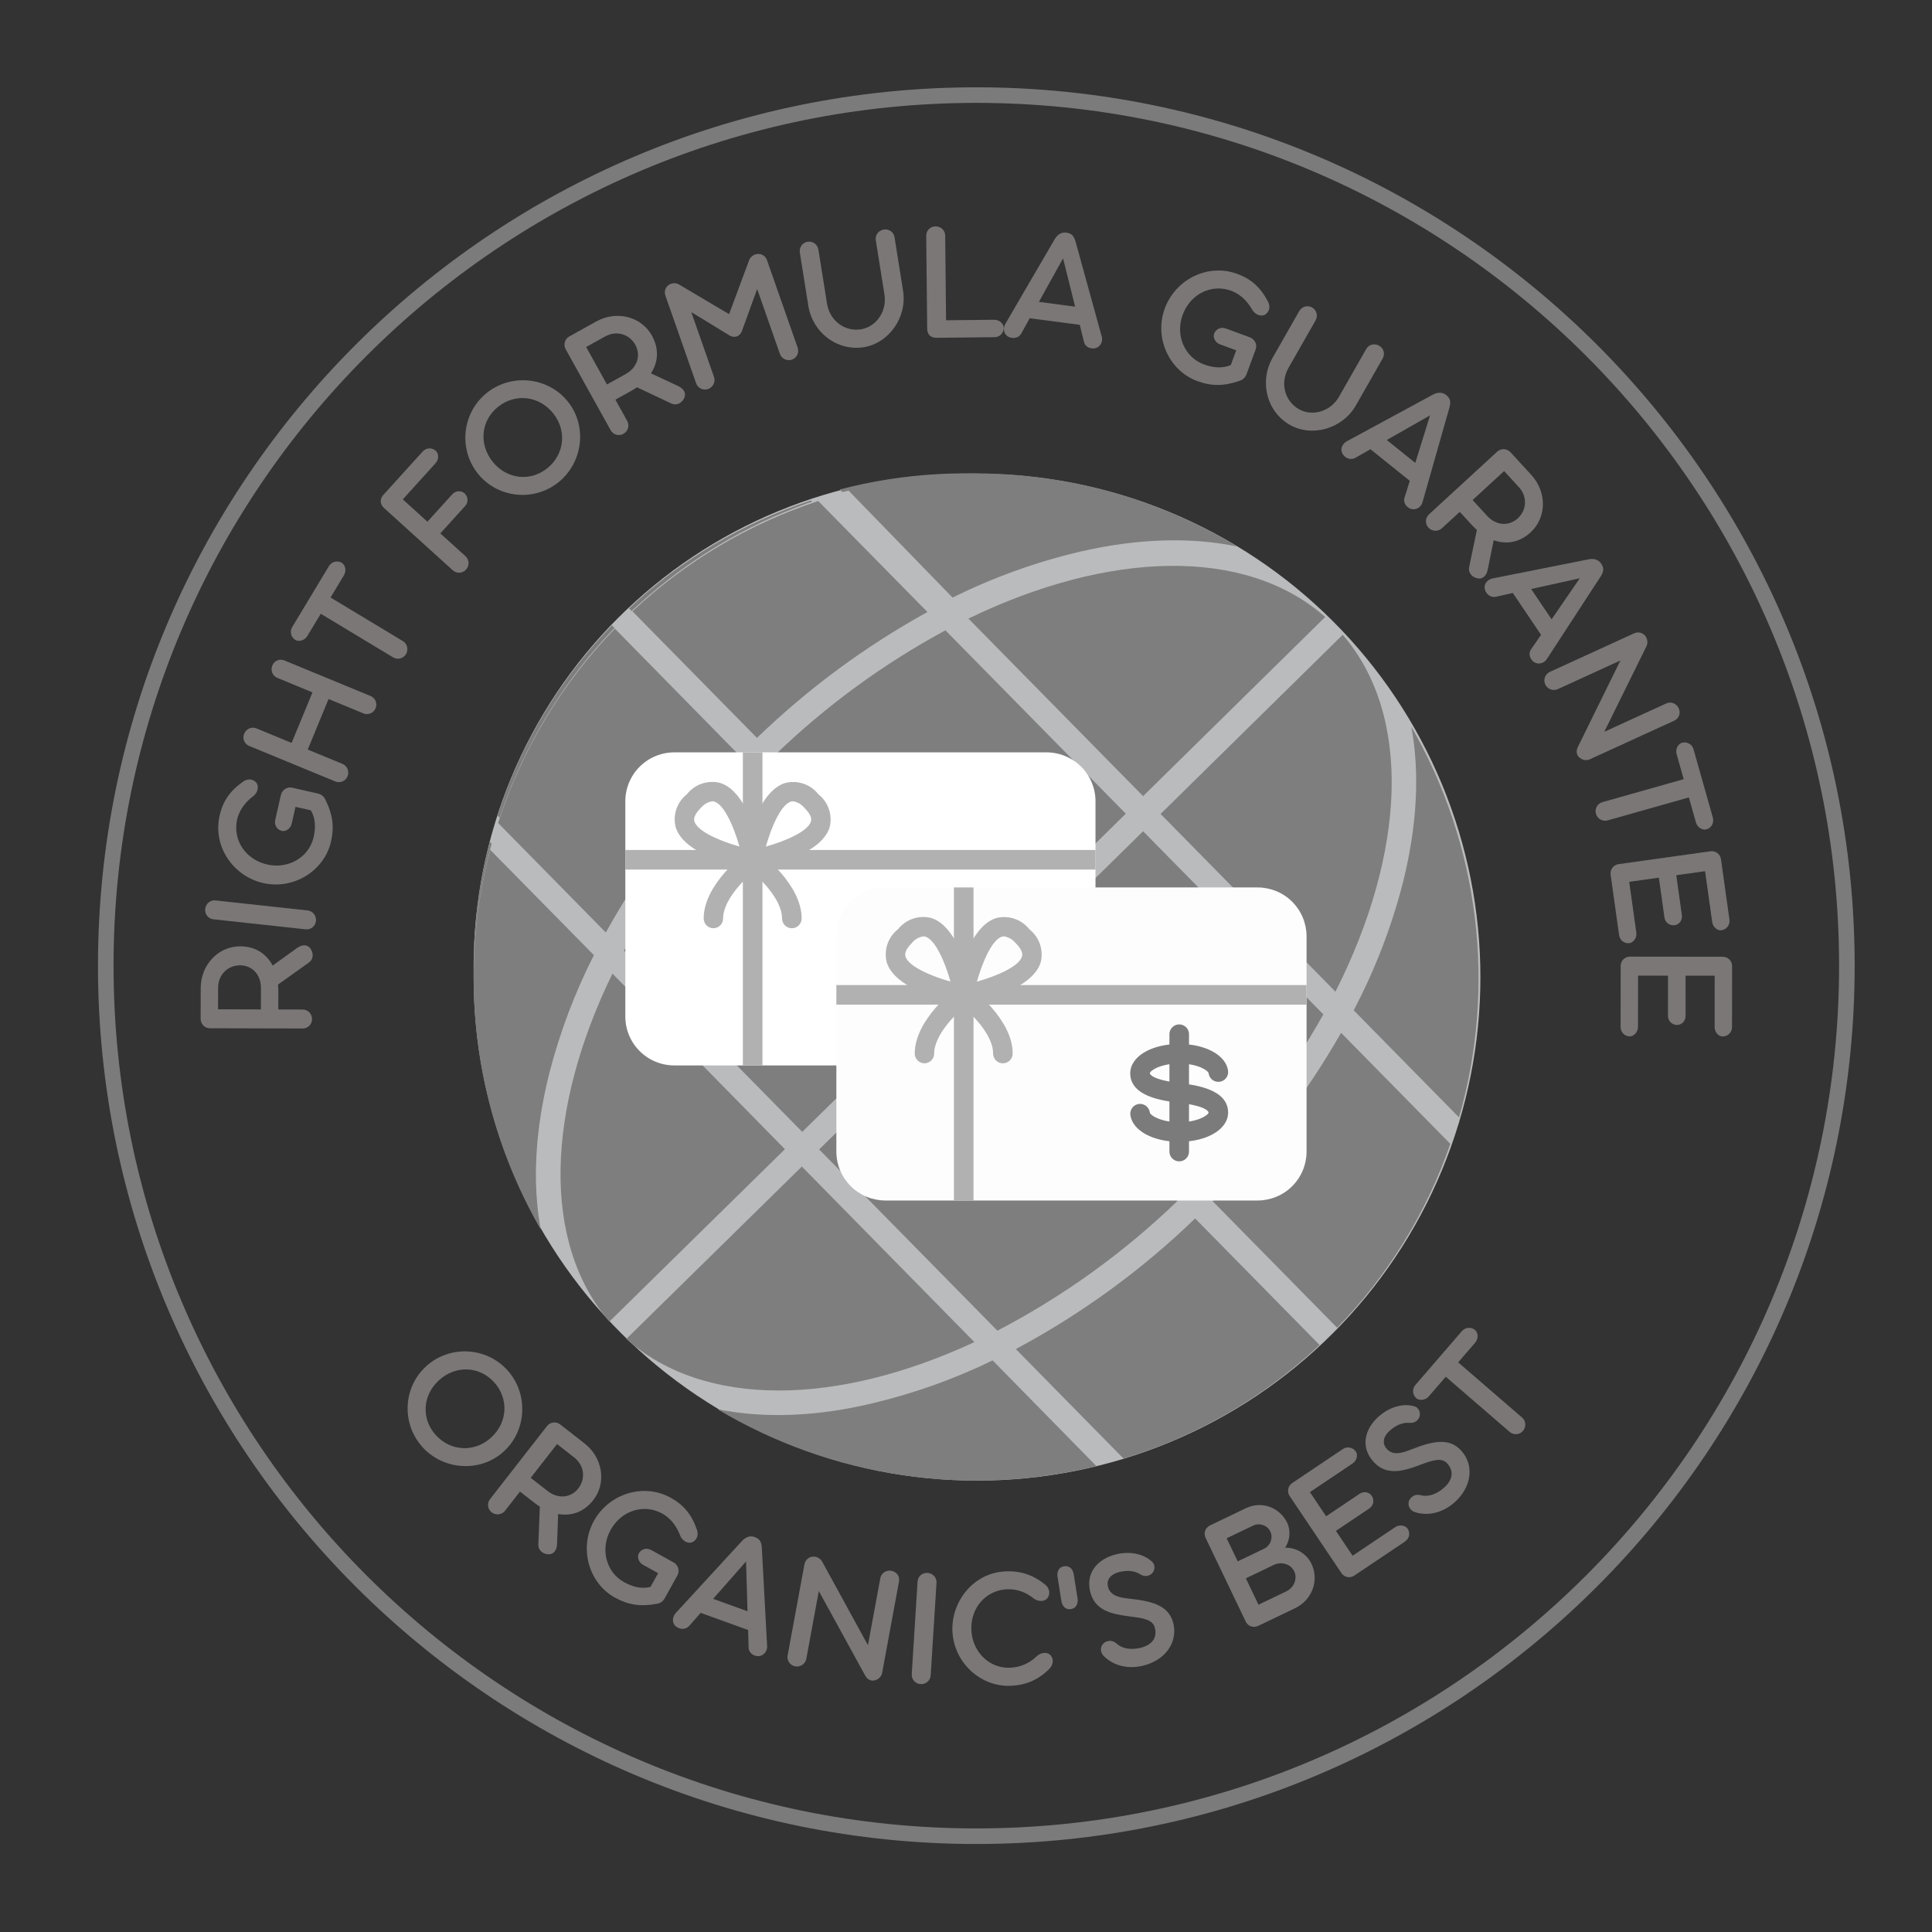 <svg xmlns="http://www.w3.org/2000/svg" width="810" viewBox="0 0 810 810" height="810" version="1.0"><rect x="0" y="0" width="810" height="810" fill="#333333" stroke="none"/><defs><clipPath id="a"><path d="M 198.496 198.496 L 611.746 198.496 L 611.746 611.746 L 198.496 611.746 Z M 198.496 198.496"/></clipPath><clipPath id="b"><path d="M 198.496 352 L 248 352 L 248 509 L 198.496 509 Z M 198.496 352"/></clipPath><clipPath id="c"><path d="M 298 562 L 455 562 L 455 611.746 L 298 611.746 Z M 298 562"/></clipPath><clipPath id="d"><path d="M 352 198.496 L 512 198.496 L 512 250 L 352 250 Z M 352 198.496"/></clipPath><clipPath id="e"><path d="M 41.078 36.605 L 777.578 36.605 L 777.578 773.105 L 41.078 773.105 Z M 41.078 36.605"/></clipPath><clipPath id="f"><path d="M 198.496 198.496 L 620.746 198.496 L 620.746 620.746 L 198.496 620.746 Z M 198.496 198.496"/></clipPath><clipPath id="g"><path d="M 198.496 356 L 249 356 L 249 516 L 198.496 516 Z M 198.496 356"/></clipPath><clipPath id="h"><path d="M 300 570 L 460 570 L 460 620.746 L 300 620.746 Z M 300 570"/></clipPath><clipPath id="i"><path d="M 355 198.496 L 519 198.496 L 519 251 L 355 251 Z M 355 198.496"/></clipPath><clipPath id="j"><path d="M 262.105 315.434 L 459.355 315.434 L 459.355 446.684 L 262.105 446.684 Z M 262.105 315.434"/></clipPath><clipPath id="k"><path d="M 311 315.434 L 320 315.434 L 320 446.684 L 311 446.684 Z M 311 315.434"/></clipPath><clipPath id="l"><path d="M 262.105 356 L 459.355 356 L 459.355 365 L 262.105 365 Z M 262.105 356"/></clipPath><clipPath id="m"><path d="M 350.59 372.062 L 547.84 372.062 L 547.84 503.312 L 350.59 503.312 Z M 350.59 372.062"/></clipPath><clipPath id="n"><path d="M 399 372.062 L 409 372.062 L 409 503.312 L 399 503.312 Z M 399 372.062"/></clipPath><clipPath id="o"><path d="M 350.59 412 L 547.84 412 L 547.84 422 L 350.59 422 Z M 350.59 412"/></clipPath></defs><g clip-path="url(#a)"><path fill="#BABBBC" d="M 611.668 405.195 C 611.668 408.578 611.586 411.957 611.418 415.332 C 611.254 418.707 611.004 422.078 610.672 425.441 C 610.34 428.805 609.926 432.16 609.434 435.504 C 608.938 438.848 608.359 442.176 607.699 445.492 C 607.039 448.809 606.297 452.105 605.477 455.383 C 604.656 458.664 603.754 461.918 602.773 465.156 C 601.793 468.391 600.73 471.598 599.594 474.781 C 598.453 477.965 597.238 481.117 595.945 484.238 C 594.652 487.363 593.281 490.453 591.836 493.508 C 590.391 496.562 588.871 499.582 587.277 502.562 C 585.684 505.543 584.02 508.484 582.281 511.383 C 580.543 514.281 578.734 517.137 576.859 519.949 C 574.98 522.758 573.035 525.523 571.02 528.238 C 569.008 530.953 566.926 533.617 564.781 536.23 C 562.637 538.844 560.43 541.402 558.16 543.906 C 555.891 546.41 553.562 548.859 551.172 551.246 C 548.781 553.637 546.332 555.969 543.828 558.238 C 541.324 560.508 538.766 562.715 536.152 564.859 C 533.539 567.004 530.875 569.082 528.16 571.098 C 525.445 573.109 522.684 575.059 519.871 576.934 C 517.062 578.812 514.207 580.621 511.305 582.359 C 508.406 584.098 505.465 585.762 502.484 587.355 C 499.504 588.949 496.484 590.469 493.43 591.914 C 490.375 593.359 487.285 594.727 484.16 596.023 C 481.039 597.316 477.887 598.531 474.703 599.672 C 471.52 600.809 468.312 601.871 465.078 602.852 C 461.844 603.832 458.586 604.734 455.305 605.555 C 452.027 606.375 448.73 607.117 445.414 607.777 C 442.098 608.434 438.77 609.012 435.426 609.508 C 432.082 610.004 428.73 610.418 425.363 610.75 C 422 611.082 418.629 611.328 415.254 611.496 C 411.879 611.66 408.5 611.746 405.121 611.746 C 401.738 611.746 398.359 611.66 394.984 611.496 C 391.609 611.328 388.238 611.082 384.875 610.75 C 381.512 610.418 378.156 610.004 374.812 609.508 C 371.469 609.012 368.141 608.434 364.824 607.777 C 361.508 607.117 358.211 606.375 354.934 605.555 C 351.652 604.734 348.398 603.832 345.16 602.852 C 341.926 601.871 338.719 600.809 335.535 599.672 C 332.352 598.531 329.199 597.316 326.078 596.023 C 322.953 594.727 319.863 593.359 316.809 591.914 C 313.754 590.469 310.734 588.949 307.754 587.355 C 304.773 585.762 301.832 584.098 298.934 582.359 C 296.035 580.621 293.18 578.812 290.367 576.934 C 287.559 575.059 284.793 573.109 282.078 571.098 C 279.363 569.082 276.699 567.004 274.086 564.859 C 271.473 562.715 268.914 560.508 266.41 558.238 C 263.906 555.969 261.457 553.637 259.066 551.246 C 256.68 548.859 254.348 546.41 252.078 543.906 C 249.809 541.402 247.602 538.844 245.457 536.23 C 243.312 533.617 241.23 530.953 239.219 528.238 C 237.203 525.523 235.258 522.758 233.383 519.949 C 231.504 517.137 229.695 514.281 227.957 511.383 C 226.219 508.484 224.555 505.543 222.961 502.562 C 221.367 499.582 219.848 496.562 218.402 493.508 C 216.957 490.453 215.586 487.363 214.293 484.238 C 213 481.117 211.785 477.965 210.645 474.781 C 209.508 471.598 208.445 468.391 207.465 465.156 C 206.484 461.918 205.582 458.664 204.762 455.383 C 203.941 452.105 203.199 448.809 202.539 445.492 C 201.883 442.176 201.305 438.848 200.809 435.504 C 200.312 432.16 199.898 428.805 199.566 425.441 C 199.234 422.078 198.984 418.707 198.82 415.332 C 198.656 411.957 198.57 408.578 198.57 405.195 C 198.57 401.816 198.656 398.438 198.82 395.062 C 198.984 391.688 199.234 388.316 199.566 384.953 C 199.898 381.586 200.312 378.234 200.809 374.891 C 201.305 371.547 201.883 368.215 202.539 364.902 C 203.199 361.586 203.941 358.289 204.762 355.008 C 205.582 351.73 206.484 348.473 207.465 345.238 C 208.445 342.004 209.508 338.797 210.645 335.613 C 211.785 332.43 213 329.277 214.293 326.152 C 215.586 323.031 216.957 319.941 218.402 316.887 C 219.848 313.832 221.367 310.812 222.961 307.832 C 224.555 304.848 226.219 301.91 227.957 299.012 C 229.695 296.109 231.504 293.254 233.383 290.445 C 235.258 287.633 237.203 284.871 239.219 282.156 C 241.23 279.441 243.312 276.777 245.457 274.164 C 247.602 271.551 249.809 268.992 252.078 266.488 C 254.348 263.984 256.68 261.535 259.066 259.145 C 261.457 256.754 263.906 254.426 266.41 252.156 C 268.914 249.887 271.473 247.676 274.086 245.531 C 276.699 243.387 279.363 241.309 282.078 239.297 C 284.793 237.281 287.559 235.336 290.367 233.457 C 293.18 231.582 296.035 229.773 298.934 228.035 C 301.832 226.297 304.773 224.633 307.754 223.039 C 310.734 221.445 313.754 219.926 316.809 218.48 C 319.863 217.035 322.953 215.664 326.078 214.371 C 329.199 213.078 332.352 211.863 335.535 210.723 C 338.719 209.586 341.926 208.523 345.16 207.543 C 348.398 206.562 351.652 205.66 354.934 204.84 C 358.211 204.016 361.508 203.277 364.824 202.617 C 368.141 201.957 371.469 201.379 374.812 200.883 C 378.156 200.387 381.512 199.977 384.875 199.645 C 388.238 199.312 391.609 199.062 394.984 198.898 C 398.359 198.73 401.738 198.648 405.121 198.648 C 408.5 198.648 411.879 198.73 415.254 198.898 C 418.629 199.062 422 199.312 425.363 199.645 C 428.73 199.977 432.082 200.387 435.426 200.883 C 438.77 201.379 442.098 201.957 445.414 202.617 C 448.73 203.277 452.027 204.016 455.305 204.84 C 458.586 205.66 461.844 206.562 465.078 207.543 C 468.312 208.523 471.52 209.586 474.703 210.723 C 477.887 211.863 481.039 213.078 484.16 214.371 C 487.285 215.664 490.375 217.035 493.43 218.48 C 496.484 219.926 499.504 221.445 502.484 223.039 C 505.465 224.633 508.406 226.297 511.305 228.035 C 514.207 229.773 517.062 231.582 519.871 233.457 C 522.684 235.336 525.445 237.281 528.16 239.297 C 530.875 241.309 533.539 243.387 536.152 245.531 C 538.766 247.676 541.324 249.887 543.828 252.156 C 546.332 254.426 548.781 256.754 551.172 259.145 C 553.562 261.535 555.891 263.984 558.16 266.488 C 560.43 268.992 562.637 271.551 564.781 274.164 C 566.926 276.777 569.008 279.441 571.02 282.156 C 573.035 284.871 574.98 287.633 576.859 290.445 C 578.734 293.254 580.543 296.109 582.281 299.012 C 584.02 301.91 585.684 304.848 587.277 307.832 C 588.871 310.812 590.391 313.832 591.836 316.887 C 593.281 319.941 594.652 323.031 595.945 326.152 C 597.238 329.277 598.453 332.43 599.594 335.613 C 600.73 338.797 601.793 342.004 602.773 345.238 C 603.754 348.473 604.656 351.73 605.477 355.008 C 606.297 358.289 607.039 361.586 607.699 364.902 C 608.359 368.215 608.938 371.547 609.434 374.891 C 609.926 378.234 610.34 381.586 610.672 384.953 C 611.004 388.316 611.254 391.688 611.418 395.062 C 611.586 398.438 611.668 401.816 611.668 405.195 Z M 611.668 405.195"/></g><path fill="#7E7E7E" d="M 583.344 302.477 C 586.844 321.562 585.711 343.301 579.77 366.789 C 575.07 384.891 568.371 402.223 559.676 418.781 L 602.895 462.719 C 604.801 456.07 606.367 449.344 607.598 442.539 C 608.828 435.734 609.715 428.887 610.258 421.992 C 610.801 415.098 611 408.195 610.855 401.281 C 610.707 394.367 610.215 387.477 609.375 380.613 C 608.539 373.75 607.359 366.945 605.84 360.199 C 604.32 353.453 602.469 346.797 600.285 340.238 C 598.098 333.676 595.59 327.242 592.758 320.934 C 589.93 314.621 586.789 308.473 583.344 302.477 Z M 583.344 302.477"/><path fill="#7E7E7E" d="M 421.043 557.773 L 465.238 602.715 C 472.723 600.434 480.051 597.73 487.227 594.605 C 494.402 591.48 501.371 587.961 508.141 584.035 C 514.914 580.113 521.438 575.816 527.715 571.145 C 533.992 566.473 539.98 561.457 545.684 556.102 L 494.617 504.188 C 483.656 514.777 472.012 524.562 459.691 533.535 C 447.371 542.508 434.488 550.59 421.043 557.773 Z M 421.043 557.773"/><path fill="#7E7E7E" d="M 404.656 412.734 L 340.344 475.863 L 413.48 550.234 C 427.012 543.176 439.965 535.188 452.348 526.266 C 464.73 517.344 476.41 507.586 487.391 496.984 Z M 404.656 412.734"/><path fill="#7E7E7E" d="M 548.074 257.484 C 515.199 228.309 458.91 230.289 401.594 258.047 L 473.266 330.902 L 547.996 257.379 Z M 548.074 257.484"/><path fill="#7E7E7E" d="M 555.176 264.684 L 480.441 338.207 L 552.191 411.141 C 580.898 354.312 583.883 298.051 555.176 264.684 Z M 555.176 264.684"/><path fill="#7E7E7E" d="M 501.82 497.113 L 552.887 549.027 C 563.289 538.301 572.406 526.57 580.238 513.844 C 588.07 501.121 594.43 487.695 599.32 473.574 L 554.504 428.016 C 539.988 453.367 522.426 476.402 501.82 497.113 Z M 501.82 497.113"/><path fill="#7E7E7E" d="M 321.926 314.207 L 404.785 398.457 L 466.164 338.105 L 392.152 262.859 C 366.398 276.805 342.988 293.957 321.926 314.309 Z M 321.926 314.207"/><path fill="#7E7E7E" d="M 494.719 489.91 C 515.391 469.152 532.895 446 547.227 420.453 L 473.266 345.309 L 411.887 405.66 Z M 494.719 489.91"/><path fill="#7E7E7E" d="M 314.824 307.004 C 335.867 286.707 359.18 269.488 384.77 255.348 L 339.957 209.812 C 325.754 214.48 312.223 220.633 299.367 228.266 C 286.512 235.895 274.633 244.828 263.734 255.062 Z M 314.824 307.004"/><path fill="#7E7E7E" d="M 256.531 262.164 C 251.078 267.785 245.965 273.695 241.188 279.902 C 236.414 286.109 232.012 292.566 227.977 299.281 C 223.945 305.992 220.309 312.91 217.066 320.039 C 213.828 327.168 211.008 334.461 208.605 341.914 L 252.801 386.855 C 260.211 373.535 268.504 360.789 277.68 348.621 C 286.855 336.449 296.828 324.969 307.594 314.18 Z M 256.531 262.164"/><path fill="#7E7E7E" d="M 314.723 321.281 C 303.941 332.086 293.988 343.605 284.867 355.84 C 275.742 368.074 267.539 380.898 260.262 394.316 L 333.398 468.66 L 397.711 405.531 Z M 314.723 321.281"/><path fill="#7E7E7E" d="M 254.266 546.504 L 326.297 475.762 L 255.527 403.73 C 228.414 459.348 226.305 513.859 254.266 546.504 Z M 254.266 546.504"/><g clip-path="url(#b)"><path fill="#7E7E7E" d="M 226.098 508.715 C 222.598 489.652 223.73 467.914 229.672 444.402 C 234.008 427.656 240.09 411.57 247.914 396.141 L 205.363 352.922 C 203.656 359.426 202.266 365.992 201.199 372.629 C 200.129 379.266 199.387 385.941 198.969 392.648 C 198.547 399.359 198.457 406.07 198.691 412.789 C 198.926 419.508 199.488 426.199 200.375 432.863 C 201.262 439.527 202.469 446.129 204 452.676 C 205.531 459.223 207.375 465.68 209.535 472.043 C 211.691 478.41 214.156 484.656 216.922 490.781 C 219.691 496.91 222.75 502.887 226.098 508.715 Z M 226.098 508.715"/></g><path fill="#7E7E7E" d="M 404.039 554.918 L 333.242 482.887 L 261.211 553.633 C 293.523 582.262 348.062 580.977 404.039 554.918 Z M 404.039 554.918"/><g clip-path="url(#c)"><path fill="#7E7E7E" d="M 298.645 582.469 C 304.414 585.914 310.34 589.07 316.422 591.941 C 322.5 594.809 328.707 597.375 335.035 599.641 C 341.363 601.902 347.789 603.855 354.309 605.492 C 360.828 607.129 367.414 608.449 374.062 609.445 C 380.711 610.441 387.391 611.113 394.105 611.461 C 400.816 611.805 407.531 611.824 414.246 611.516 C 420.961 611.211 427.648 610.574 434.301 609.617 C 440.953 608.656 447.547 607.379 454.074 605.777 L 411.523 562.43 C 395.965 569.984 379.773 575.789 362.957 579.844 C 339.496 585.582 317.68 586.301 298.645 582.469 Z M 298.645 582.469"/></g><g clip-path="url(#d)"><path fill="#7E7E7E" d="M 511.852 228.465 C 492.844 224.527 471.105 225.145 447.539 230.547 C 429.332 234.828 411.848 241.121 395.086 249.43 L 352.102 205.207 C 358.789 203.457 365.551 202.047 372.383 200.973 C 379.215 199.902 386.082 199.172 392.988 198.789 C 399.895 198.402 406.801 198.363 413.707 198.672 C 420.617 198.977 427.492 199.629 434.336 200.625 C 441.18 201.621 447.957 202.957 454.664 204.633 C 461.375 206.309 467.984 208.316 474.492 210.652 C 481 212.988 487.379 215.645 493.621 218.621 C 499.863 221.598 505.941 224.879 511.852 228.465 Z M 511.852 228.465"/></g><path fill="#FFF" d="M 379.316 551.289 C 374.918 554.559 370.355 557.574 365.633 560.344 C 380.113 563.715 418.961 563.328 457.109 554.379 C 495.336 546.301 532.898 529.68 547.148 520.496 C 532.203 532.617 515.91 542.523 498.27 550.211 C 465.164 565.184 412.707 580.41 354.211 575.188 C 354.578 578.988 355.203 582.742 356.086 586.457 C 332.496 576.914 316.652 563.664 307.543 549.539 C 319.32 552.27 331.254 553.781 343.34 554.078 C 355.43 554.371 367.418 553.441 379.316 551.289 Z M 379.316 551.289"/><path fill="#FFF" d="M 246.883 414.379 C 242.555 412.172 238.395 409.676 234.406 406.895 C 230.832 418.934 233.43 448.285 247.062 474.371 C 259.594 500.816 283.078 523.996 295.941 531.945 C 296.457 531.43 276.34 525.152 254.781 504.289 C 233.609 483.941 211.047 449.008 214.648 403.012 C 209.812 404.484 204.984 406.156 200.168 408.027 C 202.816 403.09 205.77 398.344 209.027 393.789 C 212.285 389.234 215.824 384.906 219.641 380.805 C 223.453 376.707 227.516 372.867 231.828 369.289 C 236.137 365.715 240.66 362.426 245.391 359.43 C 243.93 363.883 242.863 368.426 242.184 373.059 C 241.508 377.695 241.234 382.352 241.359 387.035 C 241.488 391.719 242.016 396.355 242.941 400.945 C 243.871 405.539 245.184 410.016 246.883 414.379 Z M 246.883 414.379"/><path fill="#FFF" d="M 467.375 327.043 C 467.375 328.691 467.684 402.547 467.762 422.973 C 435.887 439.746 412.914 455.336 413.508 466.707 C 413.543 467.695 413.773 468.641 414.199 469.535 C 414.199 469.715 414.199 469.922 414.406 470.102 C 414.406 470.281 414.664 470.41 414.766 470.59 C 415.289 471.43 415.961 472.133 416.773 472.699 C 426.086 479.363 451.605 468.379 482.914 450.551 C 500.07 461.613 562.145 501.668 563.535 502.539 C 567.293 504.883 572.566 501.562 569.633 497.191 C 568.629 495.699 566.777 493.047 564.332 489.602 C 555.508 477.176 539.148 454.562 528.316 439.824 L 525.512 436.969 L 525.051 436.352 L 518.129 429.402 C 534.234 419.473 547.379 411.113 557.309 404.117 L 559.266 403.035 L 563.434 406.121 L 576.297 415.617 C 576.586 415.777 576.902 415.855 577.234 415.855 C 577.566 415.855 577.879 415.777 578.172 415.617 L 588.465 410.469 L 589.391 409.98 C 589.98 409.672 590.188 409.082 589.852 408.668 L 575.137 390.07 C 578.586 386.188 579.742 383.098 578.457 380.73 C 577.145 378.367 573.93 377.672 568.809 378.492 L 560.809 355.855 C 560.629 355.34 560.035 355.188 559.473 355.52 L 558.57 356.062 L 548.719 361.852 C 548.434 362.02 548.207 362.242 548.039 362.527 C 547.871 362.809 547.781 363.117 547.766 363.445 L 548.871 379.367 L 549.23 384.512 L 547.277 385.594 C 536.035 390.172 521.887 396.758 504.883 404.992 L 502.746 395.395 L 502.465 394.676 L 501.562 390.766 C 494.902 373.785 484.66 347.828 478.949 333.707 C 477.383 329.82 476.121 326.812 475.426 325.164 C 473.059 319.941 467.398 322.617 467.375 327.043 Z M 467.375 327.043"/><path fill="#FFF" d="M 270.422 270.27 C 269.609 270.27 268.793 270.309 267.984 270.387 C 267.172 270.469 266.367 270.586 265.57 270.746 C 264.77 270.906 263.98 271.102 263.199 271.34 C 262.422 271.574 261.656 271.852 260.902 272.16 C 260.148 272.473 259.414 272.82 258.695 273.207 C 257.977 273.59 257.277 274.008 256.602 274.461 C 255.926 274.914 255.27 275.398 254.641 275.914 C 254.012 276.43 253.406 276.977 252.832 277.555 C 252.258 278.129 251.711 278.734 251.191 279.363 C 250.676 279.992 250.191 280.645 249.738 281.324 C 249.285 282 248.867 282.699 248.484 283.418 C 248.098 284.137 247.75 284.871 247.441 285.625 C 247.129 286.379 246.855 287.145 246.617 287.922 C 246.379 288.703 246.184 289.492 246.023 290.293 C 245.863 291.09 245.746 291.895 245.664 292.707 C 245.586 293.516 245.547 294.328 245.547 295.145 C 245.547 306.848 263.555 328.047 268.957 334.016 C 269.141 334.227 269.363 334.387 269.617 334.504 C 269.875 334.621 270.141 334.676 270.422 334.676 C 270.703 334.676 270.973 334.621 271.227 334.504 C 271.48 334.387 271.703 334.227 271.887 334.016 C 277.215 328.02 295.297 306.848 295.297 295.145 C 295.297 294.328 295.258 293.516 295.18 292.707 C 295.098 291.895 294.98 291.09 294.82 290.293 C 294.66 289.492 294.465 288.703 294.227 287.922 C 293.992 287.145 293.715 286.379 293.406 285.625 C 293.094 284.871 292.746 284.137 292.359 283.418 C 291.977 282.699 291.559 282 291.105 281.324 C 290.652 280.645 290.168 279.992 289.652 279.363 C 289.137 278.734 288.59 278.129 288.012 277.555 C 287.438 276.977 286.832 276.43 286.203 275.914 C 285.574 275.398 284.922 274.914 284.242 274.461 C 283.566 274.008 282.867 273.59 282.148 273.207 C 281.43 272.82 280.695 272.473 279.941 272.16 C 279.188 271.852 278.422 271.574 277.645 271.34 C 276.863 271.102 276.074 270.906 275.273 270.746 C 274.477 270.586 273.672 270.469 272.859 270.387 C 272.051 270.309 271.238 270.27 270.422 270.27 Z M 270.422 306.285 C 269.613 306.285 268.816 306.203 268.023 306.047 C 267.23 305.891 266.461 305.656 265.715 305.348 C 264.969 305.039 264.262 304.66 263.59 304.211 C 262.918 303.762 262.297 303.254 261.727 302.68 C 261.156 302.109 260.645 301.488 260.199 300.816 C 259.75 300.148 259.371 299.438 259.062 298.691 C 258.754 297.945 258.52 297.176 258.363 296.387 C 258.203 295.594 258.125 294.793 258.125 293.988 C 258.125 293.18 258.203 292.379 258.363 291.586 C 258.52 290.797 258.754 290.027 259.062 289.281 C 259.371 288.535 259.75 287.828 260.199 287.156 C 260.645 286.484 261.156 285.863 261.727 285.293 C 262.297 284.719 262.918 284.211 263.59 283.762 C 264.262 283.312 264.969 282.934 265.715 282.625 C 266.461 282.316 267.23 282.082 268.023 281.926 C 268.816 281.77 269.613 281.691 270.422 281.691 C 271.23 281.691 272.027 281.77 272.82 281.926 C 273.613 282.082 274.383 282.316 275.129 282.625 C 275.875 282.934 276.582 283.312 277.254 283.762 C 277.926 284.211 278.547 284.719 279.117 285.293 C 279.688 285.863 280.199 286.484 280.648 287.156 C 281.094 287.828 281.473 288.535 281.781 289.281 C 282.094 290.027 282.324 290.797 282.484 291.586 C 282.641 292.379 282.719 293.18 282.719 293.988 C 282.715 294.793 282.633 295.59 282.473 296.379 C 282.312 297.168 282.078 297.934 281.77 298.676 C 281.457 299.418 281.078 300.125 280.629 300.793 C 280.18 301.461 279.668 302.082 279.098 302.648 C 278.527 303.215 277.906 303.723 277.238 304.172 C 276.566 304.617 275.859 304.992 275.117 305.301 C 274.371 305.609 273.605 305.84 272.816 305.996 C 272.023 306.152 271.227 306.23 270.422 306.23 Z M 270.422 306.285"/><path fill="#FFF" d="M 303.633 352.227 C 302.867 352.227 302.102 352.266 301.336 352.34 C 300.574 352.418 299.812 352.527 299.062 352.68 C 298.309 352.828 297.566 353.016 296.832 353.238 C 296.098 353.461 295.375 353.719 294.664 354.012 C 293.957 354.305 293.262 354.633 292.586 354.996 C 291.91 355.359 291.25 355.75 290.613 356.18 C 289.977 356.605 289.359 357.062 288.766 357.547 C 288.172 358.035 287.605 358.551 287.062 359.094 C 286.52 359.637 286.004 360.203 285.516 360.797 C 285.031 361.391 284.574 362.004 284.148 362.645 C 283.723 363.281 283.328 363.941 282.965 364.617 C 282.602 365.293 282.277 365.988 281.98 366.695 C 281.688 367.406 281.43 368.125 281.207 368.859 C 280.984 369.594 280.797 370.34 280.648 371.094 C 280.5 371.844 280.387 372.602 280.312 373.367 C 280.234 374.133 280.199 374.898 280.199 375.664 C 280.199 386.699 297.254 406.688 302.27 412.324 C 302.445 412.516 302.652 412.668 302.895 412.773 C 303.133 412.883 303.383 412.934 303.645 412.934 C 303.91 412.934 304.16 412.883 304.398 412.773 C 304.641 412.668 304.848 412.516 305.023 412.324 C 310.168 406.688 327.094 386.598 327.094 375.664 C 327.094 374.895 327.059 374.129 326.98 373.367 C 326.906 372.602 326.793 371.844 326.645 371.09 C 326.492 370.336 326.309 369.59 326.086 368.855 C 325.859 368.121 325.602 367.398 325.309 366.691 C 325.016 365.98 324.688 365.285 324.324 364.609 C 323.961 363.934 323.566 363.273 323.141 362.637 C 322.715 361.996 322.254 361.383 321.77 360.789 C 321.281 360.195 320.766 359.625 320.223 359.082 C 319.68 358.539 319.109 358.027 318.516 357.539 C 317.922 357.051 317.305 356.594 316.664 356.168 C 316.027 355.742 315.367 355.348 314.691 354.988 C 314.012 354.625 313.32 354.297 312.609 354.004 C 311.898 353.711 311.176 353.453 310.441 353.23 C 309.707 353.008 308.961 352.824 308.211 352.676 C 307.457 352.523 306.695 352.414 305.934 352.34 C 305.168 352.266 304.402 352.227 303.633 352.227 Z M 303.633 386.133 C 302.871 386.133 302.117 386.059 301.371 385.91 C 300.621 385.762 299.898 385.543 299.195 385.25 C 298.488 384.961 297.82 384.602 297.188 384.18 C 296.555 383.754 295.969 383.273 295.43 382.734 C 294.891 382.199 294.41 381.613 293.988 380.977 C 293.562 380.344 293.207 379.676 292.914 378.973 C 292.621 378.27 292.402 377.543 292.254 376.797 C 292.105 376.047 292.031 375.293 292.031 374.531 C 292.031 373.77 292.105 373.016 292.254 372.27 C 292.402 371.523 292.621 370.797 292.914 370.094 C 293.207 369.387 293.562 368.719 293.988 368.086 C 294.41 367.453 294.891 366.867 295.43 366.328 C 295.969 365.789 296.555 365.309 297.188 364.887 C 297.82 364.461 298.488 364.105 299.195 363.812 C 299.898 363.523 300.621 363.301 301.371 363.152 C 302.117 363.004 302.871 362.93 303.633 362.93 C 304.395 362.93 305.148 363.004 305.898 363.152 C 306.645 363.301 307.371 363.523 308.074 363.812 C 308.777 364.105 309.445 364.461 310.078 364.887 C 310.711 365.309 311.297 365.789 311.836 366.328 C 312.375 366.867 312.855 367.453 313.281 368.086 C 313.703 368.719 314.062 369.387 314.352 370.094 C 314.645 370.797 314.863 371.523 315.012 372.27 C 315.16 373.016 315.234 373.77 315.234 374.531 C 315.234 375.293 315.16 376.047 315.012 376.797 C 314.863 377.543 314.645 378.27 314.352 378.973 C 314.062 379.676 313.703 380.344 313.281 380.977 C 312.855 381.613 312.375 382.199 311.836 382.734 C 311.297 383.273 310.711 383.754 310.078 384.18 C 309.445 384.602 308.777 384.961 308.074 385.25 C 307.371 385.543 306.645 385.762 305.898 385.91 C 305.148 386.059 304.395 386.133 303.633 386.133 Z M 303.633 386.133"/><path fill="#FFF" d="M 383.844 258.41 C 382.902 258.41 381.965 258.453 381.027 258.547 C 380.09 258.641 379.16 258.777 378.234 258.961 C 377.312 259.145 376.398 259.375 375.5 259.648 C 374.598 259.922 373.711 260.238 372.844 260.598 C 371.973 260.957 371.121 261.359 370.293 261.805 C 369.461 262.25 368.656 262.734 367.871 263.258 C 367.09 263.781 366.336 264.34 365.605 264.938 C 364.879 265.535 364.184 266.168 363.516 266.832 C 362.852 267.5 362.219 268.199 361.621 268.926 C 361.027 269.652 360.465 270.41 359.945 271.191 C 359.422 271.977 358.938 272.781 358.496 273.613 C 358.051 274.445 357.648 275.293 357.289 276.164 C 356.93 277.035 356.613 277.922 356.34 278.824 C 356.066 279.723 355.84 280.637 355.656 281.559 C 355.473 282.484 355.336 283.414 355.246 284.352 C 355.152 285.289 355.109 286.227 355.109 287.168 C 355.109 300.699 376 325.191 382.148 332.113 C 382.363 332.352 382.617 332.535 382.91 332.668 C 383.203 332.797 383.512 332.863 383.832 332.863 C 384.152 332.863 384.461 332.797 384.754 332.668 C 385.047 332.535 385.301 332.352 385.516 332.113 C 391.664 325.191 412.555 300.699 412.555 287.168 C 412.555 286.227 412.508 285.289 412.418 284.352 C 412.328 283.418 412.191 282.484 412.008 281.562 C 411.824 280.641 411.598 279.727 411.324 278.828 C 411.051 277.926 410.734 277.039 410.375 276.172 C 410.016 275.301 409.617 274.449 409.172 273.621 C 408.73 272.789 408.246 271.984 407.727 271.199 C 407.203 270.418 406.645 269.664 406.047 268.934 C 405.453 268.207 404.82 267.508 404.156 266.844 C 403.492 266.176 402.797 265.547 402.066 264.949 C 401.34 264.352 400.586 263.789 399.805 263.266 C 399.023 262.742 398.219 262.258 397.387 261.812 C 396.559 261.371 395.707 260.965 394.84 260.605 C 393.969 260.246 393.086 259.926 392.184 259.652 C 391.285 259.379 390.371 259.148 389.449 258.965 C 388.527 258.781 387.598 258.641 386.66 258.551 C 385.727 258.457 384.785 258.41 383.844 258.41 Z M 383.844 299.98 C 382.914 299.98 381.988 299.891 381.074 299.707 C 380.16 299.527 379.273 299.258 378.41 298.898 C 377.551 298.543 376.73 298.105 375.957 297.586 C 375.18 297.07 374.461 296.48 373.805 295.82 C 373.145 295.16 372.555 294.445 372.039 293.668 C 371.52 292.895 371.082 292.074 370.727 291.215 C 370.367 290.352 370.098 289.465 369.918 288.551 C 369.734 287.637 369.645 286.711 369.645 285.781 C 369.645 284.848 369.734 283.926 369.918 283.012 C 370.098 282.094 370.367 281.207 370.727 280.348 C 371.082 279.484 371.52 278.668 372.039 277.891 C 372.555 277.117 373.145 276.398 373.805 275.738 C 374.461 275.078 375.18 274.492 375.957 273.973 C 376.73 273.453 377.551 273.02 378.41 272.66 C 379.273 272.305 380.16 272.035 381.074 271.852 C 381.988 271.672 382.914 271.578 383.844 271.578 C 384.777 271.578 385.699 271.672 386.613 271.852 C 387.531 272.035 388.418 272.305 389.277 272.66 C 390.141 273.02 390.957 273.453 391.734 273.973 C 392.508 274.492 393.227 275.078 393.887 275.738 C 394.547 276.398 395.133 277.117 395.652 277.891 C 396.168 278.668 396.605 279.484 396.965 280.348 C 397.32 281.207 397.59 282.094 397.773 283.012 C 397.953 283.926 398.047 284.848 398.047 285.781 C 398.047 286.715 397.957 287.641 397.777 288.555 C 397.598 289.473 397.328 290.363 396.973 291.227 C 396.617 292.09 396.18 292.91 395.66 293.688 C 395.145 294.465 394.555 295.184 393.898 295.848 C 393.238 296.508 392.52 297.102 391.742 297.621 C 390.969 298.141 390.148 298.582 389.285 298.938 C 388.426 299.297 387.535 299.57 386.621 299.754 C 385.703 299.938 384.777 300.031 383.844 300.031 Z M 383.844 299.98"/><path fill="#B1B1B2" d="M 383.156 270.879 C 374.871 270.879 368.156 277.594 368.156 285.879 C 368.156 294.164 374.871 300.879 383.156 300.879 C 391.441 300.879 398.156 294.164 398.156 285.879 C 398.156 277.594 391.441 270.879 383.156 270.879"/><g fill="#7B7777"><g><g><path d="M -16.492 -31.797 C -19.035 -36.547 -23.48 -39.844 -30.121 -39.859 C -39.32 -39.883 -46.637 -32.09 -46.664 -22.379 L -46.695 -9.461 C -46.699 -7.27 -44.953 -5.516 -42.762 -5.508 L -3.93 -5.41 C -1.738 -5.406 0.02 -7.152 0.023 -9.344 C 0.027 -11.535 -1.719 -13.363 -3.91 -13.367 L -14.129 -13.395 L -14.109 -21.133 C -14.105 -22.008 -14.176 -22.957 -14.25 -23.832 L -1.305 -33.07 C 0.816 -34.598 0.605 -37.227 -0.707 -38.984 C -1.871 -40.59 -4.059 -40.816 -6.398 -39.07 Z M -39.387 -13.457 L -39.363 -22.508 C -39.348 -28.129 -35.18 -31.914 -30.141 -31.902 C -25.105 -31.891 -21.391 -28.012 -21.406 -22.391 L -21.43 -13.41 Z M -39.387 -13.457" transform="translate(130.811 436.614)"/></g></g></g><g fill="#7B7777"><g><g><path d="M 1.012 -9.289 C 1.246 -11.465 -0.297 -13.469 -2.473 -13.707 L -41.152 -17.914 C -43.332 -18.152 -45.195 -16.52 -45.434 -14.344 C -45.672 -12.164 -44.191 -10.242 -42.016 -10.004 L -3.336 -5.797 C -1.156 -5.559 0.773 -7.113 1.012 -9.289 Z M 1.012 -9.289" transform="translate(131.464 395.42)"/></g></g></g><g fill="#7B7777"><g><g><path d="M 6.453 -25.781 C 7.859 -31.977 7.164 -37.148 4.129 -43.227 C 3.383 -44.895 2.27 -45.598 0.773 -45.934 L -9.902 -48.359 C -11.969 -48.828 -14.078 -47.438 -14.582 -45.23 L -16.941 -34.836 C -17.426 -32.703 -16.23 -30.707 -14.168 -30.238 C -12.531 -29.867 -10.52 -31.133 -10.035 -33.27 L -8.438 -40.316 L -2.027 -38.863 C -0.066 -35.645 0.074 -31.648 -0.832 -27.66 C -2.785 -19.047 -11.605 -14.164 -20.219 -16.117 C -29.758 -18.285 -34.793 -26.766 -32.918 -35.023 C -31.996 -39.078 -29.359 -42.449 -25.945 -44.965 C -24.363 -46.328 -23.566 -48.844 -24.914 -50.496 C -26.277 -52.078 -28.633 -52.238 -30.445 -50.855 C -35.871 -47.07 -38.875 -42.738 -40.266 -36.617 C -43.191 -23.73 -34.582 -11.223 -21.98 -8.359 C -9.168 -5.449 3.672 -13.539 6.453 -25.781 Z M 6.453 -25.781" transform="translate(132.334 378.588)"/></g></g></g><g fill="#7B7777"><g><g><path d="M -27.957 -55.121 C -28.793 -53.098 -27.938 -50.77 -25.914 -49.934 L -11.133 -43.836 L -19.875 -22.648 L -34.652 -28.742 C -36.676 -29.578 -38.926 -28.531 -39.762 -26.508 C -40.598 -24.484 -39.711 -22.223 -37.688 -21.387 L -1.586 -6.496 C 0.441 -5.66 2.727 -6.613 3.562 -8.637 C 4.398 -10.664 3.473 -13.016 1.449 -13.852 L -13.125 -19.863 L -4.387 -41.055 L 10.191 -35.043 C 12.215 -34.207 14.504 -35.16 15.336 -37.184 C 16.172 -39.207 15.219 -41.496 13.195 -42.328 L -22.906 -57.223 C -24.93 -58.055 -27.125 -57.145 -27.957 -55.121 Z M -27.957 -55.121" transform="translate(142.14 334.12)"/></g></g></g><g fill="#7B7777"><g><g><path d="M -37.793 -27.801 C -38.922 -25.926 -38.324 -23.523 -36.449 -22.391 C -35.074 -21.562 -32.605 -22.121 -31.477 -23.996 L -25.824 -33.375 L 4.5 -15.102 C 6.375 -13.973 8.777 -14.566 9.91 -16.445 C 11.039 -18.32 10.48 -20.785 8.605 -21.918 L -21.719 -40.191 L -16.105 -49.508 C -14.938 -51.445 -15.531 -53.848 -17.031 -54.754 C -18.848 -55.848 -21.25 -55.25 -22.418 -53.312 Z M -37.793 -27.801" transform="translate(160.298 290.698)"/></g></g></g><g fill="#7B7777"><g><g><path d="M 6.273 -6.926 C 7.746 -8.547 7.727 -11.027 6.051 -12.547 L -4.5 -22.105 L 5.941 -33.625 C 7.41 -35.25 7.09 -37.609 5.684 -38.883 C 4.332 -40.109 2.004 -40.148 0.531 -38.527 L -9.91 -27.004 L -20.238 -36.367 L -6.465 -51.566 C -4.996 -53.191 -5.168 -55.609 -6.355 -56.691 C -7.98 -58.16 -10.406 -58.094 -11.875 -56.469 L -28.344 -38.293 C -30.305 -36.129 -29.422 -33.953 -28.125 -32.777 L 0.707 -6.648 C 2.328 -5.18 4.805 -5.301 6.273 -6.926 Z M 6.273 -6.926" transform="translate(189.108 245.735)"/></g></g></g><g fill="#7B7777"><g><g><path d="M 21.781 -16.59 C 32.043 -24.801 34 -40.113 25.742 -50.43 C 17.441 -60.801 2.027 -62.305 -8.23 -54.094 C -18.547 -45.836 -20.289 -30.605 -11.984 -20.234 C -3.73 -9.918 11.469 -8.336 21.781 -16.59 Z M 17.086 -22.461 C 9.902 -16.715 0.066 -17.91 -5.773 -25.203 C -11.703 -32.613 -10.715 -42.477 -3.531 -48.223 C 3.707 -54.016 13.66 -52.91 19.59 -45.504 C 25.426 -38.207 24.324 -28.254 17.086 -22.461 Z M 17.086 -22.461" transform="translate(212.338 218.797)"/></g></g></g><g fill="#7B7777"><g><g><path d="M 19.715 -29.902 C 22.625 -34.438 23.336 -39.926 20.109 -45.734 C 15.645 -53.777 5.273 -56.367 -3.215 -51.652 L -14.512 -45.379 C -16.426 -44.316 -17.105 -41.934 -16.043 -40.02 L 2.809 -6.07 C 3.871 -4.152 6.254 -3.473 8.168 -4.535 C 10.082 -5.598 10.828 -8.016 9.766 -9.93 L 4.805 -18.867 L 11.57 -22.621 C 12.336 -23.047 13.129 -23.57 13.859 -24.062 L 28.238 -17.266 C 30.605 -16.16 32.797 -17.625 33.688 -19.625 C 34.527 -21.426 33.656 -23.449 30.988 -24.641 Z M -7.457 -40.945 L 0.457 -45.34 C 5.371 -48.07 10.707 -46.273 13.152 -41.871 C 15.598 -37.469 14.023 -32.336 9.109 -29.605 L 1.262 -25.246 Z M -7.457 -40.945" transform="translate(253.204 186.43)"/></g></g></g><g fill="#7B7777"><g><g><path d="M 8.816 -3.09 C 10.883 -3.816 12.027 -6.07 11.305 -8.137 L 1.766 -35.348 L 18.012 -25.418 C 20.059 -24.434 21.918 -25.086 22.902 -27.133 L 29.391 -45.031 L 38.926 -17.82 C 39.652 -15.754 41.953 -14.703 43.953 -15.402 C 46.02 -16.129 47.094 -18.359 46.367 -20.426 L 33.5 -57.145 C 32.773 -59.211 30.566 -60.219 28.5 -59.492 C 27.742 -59.227 26.805 -58.59 26.176 -57.52 L 17.617 -34.484 L -3.562 -47.02 C -4.609 -47.578 -5.762 -47.562 -6.727 -47.223 C -8.656 -46.547 -9.871 -44.496 -9.074 -42.223 L 3.793 -5.508 C 4.52 -3.441 6.75 -2.367 8.816 -3.09 Z M 8.816 -3.09" transform="translate(288.053 166.189)"/></g></g></g><g fill="#7B7777"><g><g><path d="M 32.426 -52.484 C 30.266 -52.141 28.727 -50.195 29.074 -48.031 L 32.707 -25.254 C 33.824 -18.262 29.328 -11.703 22.84 -10.668 C 15.992 -9.574 9.758 -14.348 8.633 -21.41 L 5.02 -44.047 C 4.664 -46.281 2.656 -47.734 0.492 -47.387 C -1.668 -47.043 -3.121 -45.039 -2.766 -42.801 L 0.789 -20.527 C 2.574 -9.355 12.863 -1.387 24.035 -3.172 C 34.559 -4.852 42.293 -15.695 40.508 -26.867 L 36.93 -49.285 C 36.586 -51.449 34.59 -52.832 32.426 -52.484 Z M 32.426 -52.484" transform="translate(338.104 148.734)"/></g></g></g><g fill="#7B7777"><g><g><path d="M 13.281 -7.438 L 12.914 -42.914 C 12.891 -45.176 11.047 -46.836 8.855 -46.812 C 6.668 -46.789 4.934 -45.094 4.957 -42.832 L 5.359 -3.996 C 5.387 -1.516 6.715 -0.07 9.344 -0.098 L 33.578 -0.348 C 35.84 -0.371 37.5 -2.141 37.477 -4.332 C 37.461 -5.863 35.691 -7.672 33.5 -7.648 Z M 13.281 -7.438" transform="translate(383.365 141.715)"/></g></g></g><g fill="#7B7777"><g><g><path d="M 32.113 -39.211 C 31.379 -42.031 30.418 -43.117 28.102 -43.422 C 25.785 -43.727 24.129 -42.324 23.055 -40.332 L 2.605 -5.254 C 1.16 -2.645 2.242 0.297 5.355 0.707 C 6.949 0.914 8.426 0.301 9.289 -1.207 L 12.77 -7.52 L 33.758 -4.758 L 35.488 2.246 C 35.793 3.832 37.191 4.973 38.793 5.109 C 41.902 5.52 43.77 2.523 42.926 -0.016 Z M 26.754 -32.629 L 31.816 -12.375 L 16.621 -14.379 Z M 26.754 -32.629" transform="translate(418.94 140.949)"/></g></g></g><g fill="#7B7777"><g><g><path d="M 24.734 9.723 C 30.695 11.914 35.918 11.891 42.336 9.664 C 44.082 9.141 44.922 8.125 45.453 6.688 L 49.234 -3.59 C 49.965 -5.574 48.855 -7.852 46.73 -8.633 L 36.73 -12.312 C 34.676 -13.066 32.543 -12.141 31.812 -10.152 C 31.234 -8.578 32.23 -6.422 34.285 -5.664 L 41.066 -3.172 L 38.801 2.996 C 35.355 4.527 31.375 4.152 27.535 2.742 C 19.246 -0.309 15.539 -9.684 18.59 -17.973 C 21.969 -27.152 31.023 -31.055 38.973 -28.133 C 42.875 -26.695 45.879 -23.645 47.934 -19.934 C 49.082 -18.191 51.473 -17.078 53.285 -18.199 C 55.031 -19.348 55.492 -21.664 54.352 -23.641 C 51.301 -29.508 47.391 -33.047 41.5 -35.215 C 29.098 -39.773 15.582 -32.848 11.121 -20.719 C 6.586 -8.387 12.953 5.387 24.734 9.723 Z M 24.734 9.723" transform="translate(477.22 150.039)"/></g></g></g><g fill="#7B7777"><g><g><path d="M 58.145 -20.629 C 56.242 -21.711 53.824 -21.156 52.742 -19.254 L 41.316 0.785 C 37.809 6.934 30.195 9.234 24.488 5.98 C 18.465 2.543 16.59 -5.078 20.133 -11.293 L 31.488 -31.203 C 32.609 -33.172 31.953 -35.559 30.051 -36.645 C 28.148 -37.73 25.758 -37.074 24.637 -35.109 L 13.465 -15.516 C 7.863 -5.684 10.898 6.969 20.727 12.574 C 29.988 17.852 42.805 14.238 48.406 4.406 L 59.652 -15.312 C 60.738 -17.219 60.047 -19.543 58.145 -20.629 Z M 58.145 -20.629" transform="translate(520.059 165.56)"/></g></g></g><g fill="#7B7777"><g><g><path d="M 47.812 -16.816 C 48.648 -19.609 48.391 -21.035 46.57 -22.5 C 44.75 -23.961 42.605 -23.625 40.656 -22.48 L 4.957 -3.133 C 2.363 -1.66 1.762 1.418 4.211 3.387 C 5.461 4.391 7.043 4.637 8.562 3.797 L 14.82 0.211 L 31.316 13.477 L 29.156 20.355 C 28.594 21.871 29.191 23.57 30.488 24.52 C 32.938 26.488 36.086 24.898 36.688 22.293 Z M 39.812 -13.977 L 33.617 5.957 L 21.672 -3.648 Z M 39.812 -13.977" transform="translate(559.743 188.121)"/></g></g></g><g fill="#7B7777"><g><g><path d="M 33.688 12.164 C 38.781 13.926 44.281 13.332 49.172 8.836 C 55.945 2.613 56.031 -8.078 49.461 -15.227 L 40.719 -24.738 C 39.234 -26.352 36.762 -26.453 35.148 -24.973 L 6.559 1.309 C 4.945 2.793 4.84 5.266 6.324 6.879 C 7.805 8.492 10.332 8.648 11.941 7.168 L 19.465 0.25 L 24.703 5.949 C 25.297 6.594 25.992 7.242 26.637 7.836 L 23.398 23.406 C 22.879 25.969 24.82 27.754 26.973 28.156 C 28.918 28.547 30.68 27.227 31.211 24.355 Z M 38.062 -16.844 L 44.188 -10.18 C 47.992 -6.039 47.496 -0.43 43.789 2.98 C 40.078 6.387 34.723 6.059 30.918 1.922 L 24.84 -4.688 Z M 38.062 -16.844" transform="translate(592.55 214.34)"/></g></g></g><g fill="#7B7777"><g><g><path d="M 50.645 -1.926 C 52.273 -4.344 52.449 -5.781 51.141 -7.719 C 49.836 -9.656 47.688 -9.969 45.484 -9.449 L 5.66 -1.527 C 2.75 -0.887 1.266 1.875 3.02 4.48 C 3.918 5.809 5.359 6.512 7.059 6.16 L 14.094 4.582 L 25.93 22.137 L 21.832 28.07 C 20.844 29.348 20.914 31.152 21.875 32.441 C 23.629 35.043 27.105 34.461 28.453 32.145 Z M 42.164 -1.578 L 30.348 15.633 L 21.781 2.922 Z M 42.164 -1.578" transform="translate(620.166 244.026)"/></g></g></g><g fill="#7B7777"><g><g><path d="M 59.855 18.527 C 58.945 16.535 56.66 15.574 54.668 16.484 L 28.648 28.395 L 46.348 -7.484 C 47.16 -9.219 46.605 -11.133 45.465 -12.219 C 44.359 -13.234 42.738 -13.617 41.078 -12.859 L 5.832 3.273 C 3.84 4.184 2.977 6.504 3.887 8.496 C 4.801 10.488 7.152 11.418 9.145 10.508 L 35.43 -1.523 L 17.586 34.742 C 16.641 36.539 17.105 38.254 18.25 39.172 C 19.355 40.191 21.074 40.609 22.602 39.91 L 57.98 23.723 C 59.969 22.809 60.797 20.586 59.855 18.527 Z M 59.855 18.527" transform="translate(643.949 278.42)"/></g></g></g><g fill="#7B7777"><g><g><path d="M 46.129 -8.562 C 45.535 -10.668 43.371 -11.879 41.262 -11.281 C 39.719 -10.844 38.438 -8.664 39.035 -6.555 L 42.012 3.98 L 7.941 13.609 C 5.836 14.203 4.625 16.367 5.223 18.477 C 5.816 20.582 8 21.863 10.105 21.266 L 44.176 11.637 L 47.133 22.105 C 47.75 24.281 49.91 25.492 51.598 25.016 C 53.633 24.441 54.844 22.277 54.23 20.098 Z M 46.129 -8.562" transform="translate(663.888 322.691)"/></g></g></g><g fill="#7B7777"><g><g><path d="M 4.84 34.555 C 5.145 36.723 7.051 38.227 9.219 37.922 C 10.812 37.699 12.375 35.711 12.07 33.543 L 9.082 12.215 L 21.516 10.473 L 23.855 27.172 C 24.16 29.344 26.117 30.691 28.145 30.406 C 30.094 30.133 31.461 28.32 31.156 26.152 L 28.816 9.449 L 40.891 7.758 L 43.879 29.086 C 44.184 31.254 46.09 32.758 47.75 32.523 C 49.922 32.219 51.41 30.242 51.109 28.074 L 47.562 2.77 C 47.25 0.531 45.281 -0.891 43.113 -0.586 L 4.652 4.801 C 2.484 5.105 1.117 6.918 1.266 9.035 Z M 4.84 34.555" transform="translate(673.97 357.492)"/></g></g></g><g fill="#7B7777"><g><g><path d="M -0.039 34.895 C -0.043 37.082 1.633 38.836 3.824 38.84 C 5.43 38.84 7.258 37.09 7.262 34.902 L 7.285 13.367 L 19.84 13.383 L 19.82 30.242 C 19.816 32.434 21.57 34.043 23.613 34.043 C 25.582 34.047 27.191 32.441 27.195 30.254 L 27.211 13.391 L 39.402 13.402 L 39.379 34.938 C 39.375 37.129 41.055 38.883 42.73 38.883 C 44.922 38.887 46.676 37.137 46.68 34.945 L 46.707 9.398 C 46.711 7.133 44.961 5.453 42.77 5.449 L 3.938 5.406 C 1.746 5.402 0.137 7.008 -0.012 9.125 Z M -0.039 34.895" transform="translate(679.483 395.67)"/></g></g></g><g fill="#7B7777"><g><g><path d="M 17.984 20.648 C 26.848 30.348 42.254 31.301 52.008 22.387 C 61.812 13.422 62.301 -2.055 53.438 -11.754 C 44.523 -21.508 29.211 -22.246 19.406 -13.285 C 9.652 -4.371 9.07 10.898 17.984 20.648 Z M 23.531 15.578 C 17.328 8.789 17.875 -1.109 24.773 -7.41 C 31.777 -13.812 41.684 -13.473 47.887 -6.684 C 54.141 0.16 53.691 10.164 46.688 16.566 C 39.789 22.871 29.785 22.422 23.531 15.578 Z M 23.531 15.578" transform="translate(159.222 586.135)"/></g></g></g><g fill="#7B7777"><g><g><path d="M 35.23 6.457 C 40.543 7.363 45.871 5.871 49.957 0.633 C 55.613 -6.621 53.941 -17.18 46.285 -23.152 L 36.098 -31.098 C 34.371 -32.441 31.91 -32.137 30.562 -30.41 L 6.684 0.215 C 5.336 1.941 5.641 4.398 7.367 5.746 C 9.094 7.094 11.613 6.832 12.957 5.105 L 19.242 -2.953 L 25.344 1.805 C 26.035 2.344 26.828 2.871 27.562 3.352 L 26.93 19.242 C 26.836 21.852 29.043 23.297 31.234 23.336 C 33.219 23.402 34.738 21.812 34.793 18.891 Z M 34.773 -22.871 L 41.91 -17.305 C 46.344 -13.848 46.777 -8.234 43.684 -4.262 C 40.586 -0.289 35.246 0.27 30.812 -3.188 L 23.73 -8.711 Z M 34.773 -22.871" transform="translate(198.766 628.301)"/></g></g></g><g fill="#7B7777"><g><g><path d="M 22.965 13.383 C 28.52 16.457 33.684 17.23 40.367 16.008 C 42.176 15.758 43.156 14.883 43.902 13.543 L 49.203 3.961 C 50.23 2.109 49.48 -0.305 47.504 -1.402 L 38.18 -6.562 C 36.262 -7.625 34.016 -7.035 32.988 -5.18 C 32.176 -3.711 32.832 -1.43 34.75 -0.371 L 41.07 3.129 L 37.887 8.879 C 34.254 9.871 30.371 8.891 26.797 6.91 C 19.07 2.633 16.836 -7.199 21.113 -14.926 C 25.852 -23.484 35.398 -25.957 42.809 -21.859 C 46.445 -19.844 48.949 -16.371 50.414 -12.391 C 51.281 -10.488 53.477 -9.027 55.438 -9.859 C 57.336 -10.727 58.148 -12.945 57.324 -15.07 C 55.203 -21.336 51.879 -25.43 46.387 -28.473 C 34.824 -34.871 20.41 -30.086 14.152 -18.781 C 7.789 -7.285 11.98 7.301 22.965 13.383 Z M 22.965 13.383" transform="translate(234.85 656.424)"/></g></g></g><g fill="#7B7777"><g><g><path d="M 39.754 -31.438 C 39.645 -34.348 38.934 -35.613 36.738 -36.406 C 34.539 -37.199 32.621 -36.184 31.148 -34.465 L 3.668 -4.574 C 1.699 -2.336 2.129 0.77 5.082 1.836 C 6.59 2.379 8.168 2.094 9.332 0.809 L 14.086 -4.617 L 33.996 2.574 L 34.188 9.781 C 34.145 11.398 35.266 12.812 36.801 13.289 C 39.754 14.352 42.219 11.828 41.938 9.164 Z M 33.113 -26.152 L 33.727 -5.285 L 19.309 -10.492 Z M 33.113 -26.152" transform="translate(279.669 680.813)"/></g></g></g><g fill="#7B7777"><g><g><path d="M 49.539 -38.367 C 47.387 -38.766 45.285 -37.445 44.887 -35.289 L 39.695 -7.152 L 20.488 -42.242 C 19.531 -43.902 17.648 -44.547 16.105 -44.238 C 14.637 -43.914 13.391 -42.809 13.062 -41.016 L 6.027 -2.895 C 5.629 -0.742 7.035 1.297 9.188 1.695 C 11.344 2.094 13.453 0.699 13.852 -1.453 L 19.098 -29.879 L 38.539 5.551 C 39.469 7.355 41.141 7.961 42.551 7.555 C 44.02 7.23 45.348 6.066 45.652 4.414 L 52.711 -33.848 C 53.109 -36 51.766 -37.957 49.539 -38.367 Z M 49.539 -38.367" transform="translate(324.195 696.927)"/></g></g></g><g fill="#7B7777"><g><g><path d="M 9.324 0.586 C 11.512 0.723 13.441 -0.91 13.578 -3.098 L 16.016 -41.93 C 16.152 -44.113 14.438 -45.906 12.25 -46.043 C 10.066 -46.18 8.211 -44.613 8.074 -42.426 L 5.637 -3.598 C 5.5 -1.41 7.141 0.449 9.324 0.586 Z M 9.324 0.586" transform="translate(376.62 705.49)"/></g></g></g><g fill="#7B7777"><g><g><path d="M 26.789 -0.734 C 32.91 -1.051 38.137 -3.223 42.789 -7.922 C 44.312 -9.539 44.633 -11.82 43.305 -13.434 C 41.98 -15.043 39.363 -14.762 37.68 -13.359 C 34.621 -10.352 30.914 -8.551 26.395 -8.316 C 17.5 -7.852 10.477 -15.016 10.016 -23.91 C 9.512 -33.605 16.305 -40.758 24.832 -41.199 C 29.207 -41.426 33.09 -39.875 36.449 -37.125 C 38.262 -35.977 40.898 -35.895 42.047 -37.707 C 43.199 -39.449 42.711 -41.762 40.961 -43.133 C 35.922 -47.258 30.566 -49.027 24.078 -48.691 C 10.738 -47.996 1.426 -35.891 2.074 -23.426 C 2.75 -10.375 13.957 -0.066 26.789 -0.734 Z M 26.789 -0.734" transform="translate(397.243 707.51)"/></g></g></g><g fill="#7B7777"><g><g><path d="M 2.086 -29.301 C 4.32 -29.656 5.191 -31.641 4.848 -33.805 L 3.25 -43.898 C 2.906 -46.062 1.48 -47.609 -0.758 -47.254 C -3.062 -46.891 -3.871 -44.988 -3.527 -42.824 L -1.93 -32.73 C -1.586 -30.566 -0.223 -28.938 2.086 -29.301 Z M 2.086 -29.301" transform="translate(446.914 703.921)"/></g></g></g><g fill="#7B7777"><g><g><path d="M 17.793 -3.777 C 27.07 -6.098 32.344 -13.586 30.34 -21.59 C 28.426 -29.238 21.023 -30.848 11.816 -31.852 C 8.332 -32.258 3.977 -32.824 2.984 -36.789 C 2.113 -40.262 4.699 -42.262 7.602 -42.988 C 11 -43.84 14.133 -43.645 16.668 -41.945 C 18.949 -40.637 21.094 -41.699 21.891 -43.027 C 22.598 -44.109 22.809 -45.969 21.605 -47.172 C 17.816 -50.887 11.797 -51.789 6.273 -50.406 C -1.445 -48.473 -6.457 -42.629 -4.469 -34.699 C -2.52 -26.91 4.418 -25.336 12.102 -24.398 C 18 -23.691 21.789 -22.984 22.621 -19.656 C 23.773 -15.055 20.996 -12.328 16.746 -11.266 C 12.215 -10.129 8.582 -11.102 6.512 -13.066 C 4.988 -14.344 3.73 -14.254 2.742 -14.004 C -0.094 -13.297 -0.957 -9.844 1.309 -7.703 C 4.441 -4.5 10.355 -1.914 17.793 -3.777 Z M 17.793 -3.777" transform="translate(461.556 702.093)"/></g></g></g><g fill="#7B7777"><g><g><path d="M 19.676 -36.797 C 21.684 -39.703 22.176 -43.906 20.566 -47.262 C 17.441 -53.781 9.816 -56.52 3.297 -53.395 L -11.773 -46.164 C -13.75 -45.219 -14.602 -42.949 -13.656 -40.973 L 3.199 -5.824 C 4.145 -3.848 6.449 -3.094 8.426 -4.039 L 23.895 -11.457 C 31 -14.867 34.109 -23.074 30.73 -30.117 C 28.68 -34.395 24.121 -36.984 19.676 -36.797 Z M 6.246 -46.062 C 8.879 -47.328 12.227 -46.258 13.488 -43.625 C 14.719 -41.059 13.652 -37.715 10.887 -36.387 L -0.172 -31.086 L -4.812 -40.762 Z M 8.539 -12.918 L 3.238 -23.977 L 14.887 -29.562 C 18.113 -31.109 22.012 -30.066 23.527 -26.906 C 24.98 -23.879 23.414 -20.051 20.254 -18.535 Z M 8.539 -12.918" transform="translate(519.088 685.694)"/></g></g></g><g fill="#7B7777"><g><g><path d="M 28.969 -19.449 C 30.789 -20.668 31.309 -23.039 30.086 -24.859 C 29.191 -26.191 26.719 -26.73 24.902 -25.508 L 7.023 -13.508 L 0.023 -23.93 L 14.023 -33.328 C 15.844 -34.551 16.199 -36.898 15.059 -38.598 C 13.961 -40.234 11.734 -40.672 9.914 -39.449 L -4.086 -30.051 L -10.879 -40.172 L 7 -52.176 C 8.816 -53.398 9.336 -55.766 8.398 -57.16 C 7.18 -58.98 4.746 -59.457 2.93 -58.238 L -18.281 -43.996 C -20.16 -42.734 -20.578 -40.344 -19.359 -38.527 L 2.289 -6.285 C 3.508 -4.465 5.738 -4.027 7.574 -5.086 Z M 28.969 -19.449" transform="translate(560.066 665.757)"/></g></g></g><g fill="#7B7777"><g><g><path d="M 14.02 -11.59 C 21.164 -17.945 22.367 -27.027 16.887 -33.188 C 11.645 -39.078 4.34 -37.078 -4.285 -33.703 C -7.562 -32.449 -11.684 -30.93 -14.402 -33.984 C -16.777 -36.66 -15.414 -39.629 -13.18 -41.617 C -10.562 -43.945 -7.695 -45.227 -4.664 -44.895 C -2.031 -44.793 -0.625 -46.727 -0.535 -48.273 C -0.41 -49.559 -1.082 -51.305 -2.707 -51.812 C -7.789 -53.352 -13.539 -51.359 -17.793 -47.574 C -23.738 -42.289 -25.473 -34.789 -20.039 -28.68 C -14.703 -22.68 -7.82 -24.5 -0.578 -27.23 C 4.973 -29.336 8.66 -30.465 10.941 -27.902 C 14.094 -24.355 12.895 -20.652 9.621 -17.742 C 6.129 -14.637 2.465 -13.816 -0.285 -14.598 C -2.223 -15.02 -3.297 -14.359 -4.059 -13.68 C -6.242 -11.742 -5.41 -8.277 -2.41 -7.43 C 1.852 -6.043 8.289 -6.496 14.02 -11.59 Z M 14.02 -11.59" transform="translate(595.814 641.453)"/></g></g></g><g fill="#7B7777"><g><g><path d="M -32.547 -33.793 C -33.977 -32.137 -33.797 -29.664 -32.137 -28.234 C -30.922 -27.184 -28.395 -27.316 -26.965 -28.973 L -19.809 -37.262 L 6.988 -14.125 C 8.645 -12.691 11.117 -12.875 12.547 -14.531 C 13.977 -16.188 13.844 -18.715 12.188 -20.145 L -14.609 -43.285 L -7.5 -51.516 C -6.02 -53.23 -6.203 -55.699 -7.527 -56.844 C -9.129 -58.23 -11.602 -58.047 -13.082 -56.336 Z M -32.547 -33.793" transform="translate(625.951 614.461)"/></g></g></g><path fill="#B1B1B2" d="M 270.215 280.152 C 262.758 280.152 256.715 286.195 256.715 293.652 C 256.715 301.105 262.758 307.152 270.215 307.152 C 277.672 307.152 283.715 301.105 283.715 293.652 C 283.715 286.195 277.672 280.152 270.215 280.152"/><path fill="#B1B1B2" d="M 303.586 361.969 C 296.957 361.969 291.586 367.344 291.586 373.969 C 291.586 380.598 296.957 385.969 303.586 385.969 C 310.215 385.969 315.586 380.598 315.586 373.969 C 315.586 367.344 310.215 361.969 303.586 361.969"/><g clip-path="url(#e)"><path fill="#7B7B7C" d="M 409.332 773.105 C 206.277 773.105 41.078 607.91 41.078 404.855 C 41.078 201.805 206.277 36.605 409.332 36.605 C 612.383 36.605 777.578 201.805 777.578 404.855 C 777.578 607.91 612.383 773.105 409.332 773.105 Z M 409.332 43.133 C 209.875 43.133 47.605 205.402 47.605 404.855 C 47.605 604.312 209.875 766.574 409.332 766.574 C 608.785 766.574 771.047 604.312 771.047 404.855 C 771.051 205.402 608.785 43.133 409.332 43.133 Z M 409.332 43.133"/></g><g clip-path="url(#f)"><path fill="#BABBBC" d="M 620.664 409.699 C 620.664 413.152 620.582 416.605 620.41 420.055 C 620.242 423.504 619.988 426.945 619.648 430.383 C 619.312 433.82 618.887 437.25 618.383 440.664 C 617.875 444.082 617.285 447.484 616.609 450.871 C 615.938 454.258 615.18 457.629 614.34 460.977 C 613.5 464.328 612.582 467.656 611.578 470.961 C 610.574 474.266 609.492 477.547 608.328 480.797 C 607.164 484.051 605.922 487.27 604.602 490.461 C 603.277 493.652 601.879 496.809 600.402 499.934 C 598.926 503.055 597.375 506.141 595.746 509.184 C 594.117 512.23 592.414 515.234 590.641 518.199 C 588.863 521.16 587.016 524.078 585.098 526.949 C 583.18 529.82 581.191 532.645 579.133 535.418 C 577.074 538.191 574.953 540.914 572.762 543.586 C 570.57 546.254 568.312 548.867 565.996 551.43 C 563.676 553.988 561.293 556.488 558.852 558.93 C 556.41 561.371 553.91 563.754 551.348 566.074 C 548.789 568.395 546.176 570.648 543.504 572.84 C 540.836 575.031 538.113 577.156 535.34 579.211 C 532.566 581.27 529.742 583.258 526.871 585.176 C 524 587.094 521.082 588.941 518.117 590.719 C 515.156 592.496 512.152 594.195 509.105 595.824 C 506.059 597.453 502.977 599.004 499.852 600.48 C 496.73 601.957 493.574 603.359 490.383 604.68 C 487.191 606 483.973 607.242 480.719 608.406 C 477.465 609.57 474.188 610.652 470.883 611.656 C 467.578 612.66 464.25 613.582 460.898 614.418 C 457.551 615.258 454.18 616.016 450.793 616.688 C 447.406 617.363 444.004 617.953 440.586 618.461 C 437.168 618.969 433.742 619.391 430.305 619.727 C 426.867 620.066 423.426 620.32 419.977 620.492 C 416.523 620.66 413.074 620.746 409.621 620.746 C 406.164 620.746 402.715 620.66 399.266 620.492 C 395.812 620.32 392.371 620.066 388.934 619.727 C 385.496 619.391 382.07 618.969 378.652 618.461 C 375.234 617.953 371.832 617.363 368.445 616.688 C 365.059 616.016 361.691 615.258 358.34 614.418 C 354.988 613.582 351.66 612.66 348.355 611.656 C 345.051 610.652 341.773 609.57 338.52 608.406 C 335.27 607.242 332.047 606 328.855 604.68 C 325.664 603.359 322.508 601.957 319.387 600.48 C 316.262 599.004 313.18 597.453 310.133 595.824 C 307.086 594.195 304.082 592.496 301.121 590.719 C 298.156 588.941 295.242 587.094 292.367 585.176 C 289.496 583.258 286.672 581.27 283.898 579.211 C 281.125 577.156 278.402 575.031 275.734 572.84 C 273.062 570.648 270.449 568.395 267.891 566.074 C 265.332 563.754 262.828 561.371 260.387 558.93 C 257.945 556.488 255.562 553.988 253.246 551.43 C 250.926 548.867 248.668 546.254 246.48 543.586 C 244.289 540.914 242.164 538.191 240.105 535.418 C 238.047 532.645 236.059 529.82 234.141 526.949 C 232.223 524.078 230.375 521.16 228.598 518.199 C 226.824 515.234 225.121 512.23 223.492 509.184 C 221.867 506.141 220.312 503.055 218.836 499.934 C 217.359 496.809 215.961 493.652 214.637 490.461 C 213.316 487.27 212.074 484.051 210.91 480.797 C 209.746 477.547 208.664 474.266 207.66 470.961 C 206.66 467.656 205.738 464.328 204.898 460.977 C 204.059 457.629 203.301 454.258 202.629 450.871 C 201.953 447.484 201.363 444.082 200.859 440.664 C 200.352 437.25 199.93 433.82 199.59 430.383 C 199.25 426.945 198.996 423.504 198.828 420.055 C 198.656 416.605 198.574 413.152 198.574 409.699 C 198.574 406.246 198.656 402.793 198.828 399.344 C 198.996 395.895 199.25 392.449 199.59 389.012 C 199.93 385.574 200.352 382.148 200.859 378.73 C 201.363 375.316 201.953 371.914 202.629 368.523 C 203.301 365.137 204.059 361.77 204.898 358.418 C 205.738 355.066 206.66 351.738 207.66 348.434 C 208.664 345.129 209.746 341.852 210.91 338.598 C 212.074 335.348 213.316 332.125 214.637 328.934 C 215.961 325.742 217.359 322.586 218.836 319.465 C 220.312 316.344 221.867 313.258 223.492 310.211 C 225.121 307.164 226.824 304.16 228.598 301.199 C 230.375 298.238 232.223 295.32 234.141 292.449 C 236.059 289.574 238.047 286.754 240.105 283.977 C 242.164 281.203 244.289 278.48 246.48 275.812 C 248.668 273.141 250.926 270.527 253.246 267.969 C 255.562 265.41 257.945 262.91 260.387 260.465 C 262.828 258.023 265.332 255.645 267.891 253.324 C 270.449 251.004 273.062 248.75 275.734 246.559 C 278.402 244.367 281.125 242.242 283.898 240.184 C 286.672 238.129 289.496 236.141 292.367 234.219 C 295.242 232.301 298.156 230.453 301.121 228.68 C 304.082 226.902 307.086 225.199 310.133 223.574 C 313.18 221.945 316.262 220.391 319.387 218.914 C 322.508 217.438 325.664 216.039 328.855 214.719 C 332.047 213.395 335.27 212.152 338.52 210.988 C 341.773 209.824 345.051 208.742 348.355 207.738 C 351.66 206.738 354.988 205.816 358.34 204.977 C 361.691 204.137 365.059 203.383 368.445 202.707 C 371.832 202.035 375.234 201.441 378.652 200.938 C 382.07 200.43 385.496 200.008 388.934 199.668 C 392.371 199.328 395.812 199.074 399.266 198.906 C 402.715 198.738 406.164 198.652 409.621 198.652 C 413.074 198.652 416.523 198.738 419.977 198.906 C 423.426 199.074 426.867 199.328 430.305 199.668 C 433.742 200.008 437.168 200.43 440.586 200.938 C 444.004 201.441 447.406 202.035 450.793 202.707 C 454.18 203.383 457.551 204.137 460.898 204.977 C 464.25 205.816 467.578 206.738 470.883 207.738 C 474.188 208.742 477.465 209.824 480.719 210.988 C 483.973 212.152 487.191 213.395 490.383 214.719 C 493.574 216.039 496.73 217.438 499.852 218.914 C 502.977 220.391 506.059 221.945 509.105 223.574 C 512.152 225.199 515.156 226.902 518.117 228.68 C 521.082 230.453 524 232.301 526.871 234.219 C 529.742 236.141 532.566 238.129 535.34 240.184 C 538.113 242.242 540.836 244.367 543.504 246.559 C 546.176 248.75 548.789 251.004 551.348 253.324 C 553.91 255.645 556.41 258.023 558.852 260.465 C 561.293 262.91 563.676 265.41 565.996 267.969 C 568.312 270.527 570.57 273.141 572.762 275.812 C 574.953 278.48 577.074 281.203 579.133 283.977 C 581.191 286.754 583.18 289.574 585.098 292.449 C 587.016 295.32 588.863 298.238 590.641 301.199 C 592.414 304.16 594.117 307.164 595.746 310.211 C 597.375 313.258 598.926 316.344 600.402 319.465 C 601.879 322.586 603.277 325.742 604.602 328.934 C 605.922 332.125 607.164 335.348 608.328 338.598 C 609.492 341.852 610.574 345.129 611.578 348.434 C 612.582 351.738 613.5 355.066 614.34 358.418 C 615.18 361.77 615.938 365.137 616.609 368.523 C 617.285 371.914 617.875 375.316 618.383 378.73 C 618.887 382.148 619.312 385.574 619.648 389.012 C 619.988 392.449 620.242 395.895 620.41 399.344 C 620.582 402.793 620.664 406.246 620.664 409.699 Z M 620.664 409.699"/></g><path fill="#7E7E7E" d="M 591.727 304.742 C 595.301 324.246 594.145 346.457 588.07 370.453 C 583.27 388.949 576.43 406.66 567.543 423.578 L 611.703 468.473 C 613.648 461.68 615.25 454.809 616.508 447.855 C 617.762 440.902 618.672 433.902 619.227 426.859 C 619.781 419.816 619.984 412.762 619.836 405.695 C 619.684 398.633 619.18 391.594 618.324 384.578 C 617.469 377.566 616.266 370.613 614.711 363.719 C 613.16 356.828 611.266 350.027 609.035 343.324 C 606.801 336.621 604.238 330.047 601.348 323.598 C 598.453 317.152 595.246 310.867 591.727 304.742 Z M 591.727 304.742"/><path fill="#7E7E7E" d="M 425.891 565.598 L 471.047 611.52 C 478.695 609.188 486.184 606.422 493.516 603.23 C 500.844 600.039 507.969 596.441 514.887 592.434 C 521.805 588.426 528.469 584.035 534.883 579.262 C 541.297 574.488 547.418 569.363 553.242 563.891 L 501.066 510.844 C 489.863 521.668 477.969 531.66 465.379 540.832 C 452.789 550 439.625 558.258 425.891 565.598 Z M 425.891 565.598"/><path fill="#7E7E7E" d="M 409.145 417.398 L 343.434 481.906 L 418.164 557.895 C 431.988 550.684 445.227 542.52 457.875 533.402 C 470.527 524.289 482.461 514.316 493.68 503.484 Z M 409.145 417.398"/><path fill="#7E7E7E" d="M 555.688 258.766 C 522.094 228.961 464.582 230.984 406.02 259.344 L 479.25 333.785 L 555.609 258.66 Z M 555.688 258.766"/><path fill="#7E7E7E" d="M 562.941 266.129 L 486.582 341.25 L 559.895 415.77 C 589.227 357.707 592.277 300.219 562.941 266.129 Z M 562.941 266.129"/><path fill="#7E7E7E" d="M 508.426 503.617 L 560.602 556.66 C 565.902 551.195 570.887 545.461 575.559 539.449 C 580.23 533.441 584.562 527.195 588.551 520.715 C 592.543 514.23 596.164 507.551 599.426 500.672 C 602.684 493.793 605.559 486.758 608.047 479.566 L 562.258 433.012 C 547.426 458.918 529.48 482.453 508.426 503.617 Z M 508.426 503.617"/><path fill="#7E7E7E" d="M 324.613 316.727 L 409.277 402.812 L 471.996 341.145 L 396.371 264.262 C 370.055 278.512 346.133 296.035 324.613 316.832 Z M 324.613 316.727"/><path fill="#7E7E7E" d="M 501.172 496.258 C 522.293 475.047 540.176 451.391 554.82 425.285 L 479.25 348.504 L 416.531 410.172 Z M 501.172 496.258"/><path fill="#7E7E7E" d="M 317.359 309.367 C 338.855 288.625 362.68 271.031 388.828 256.586 L 343.039 210.059 C 335.805 212.438 328.719 215.203 321.785 218.355 C 314.852 221.504 308.113 225.023 301.562 228.914 C 295.016 232.801 288.699 237.031 282.613 241.609 C 276.523 246.188 270.707 251.082 265.156 256.297 Z M 317.359 309.367"/><path fill="#7E7E7E" d="M 257.793 263.551 C 252.223 269.293 246.996 275.336 242.117 281.676 C 237.242 288.016 232.742 294.617 228.617 301.477 C 224.496 308.332 220.781 315.402 217.473 322.688 C 214.164 329.973 211.281 337.422 208.824 345.035 L 253.984 390.957 C 261.555 377.348 270.027 364.324 279.406 351.891 C 288.781 339.453 298.969 327.723 309.973 316.699 Z M 257.793 263.551"/><path fill="#7E7E7E" d="M 317.254 323.957 C 306.238 334.996 296.07 346.766 286.746 359.266 C 277.426 371.77 269.043 384.871 261.605 398.578 L 336.336 474.543 L 402.051 410.039 Z M 317.254 323.957"/><path fill="#7E7E7E" d="M 255.48 554.086 L 329.082 481.801 L 256.77 408.199 C 229.066 465.027 226.91 520.727 255.48 554.086 Z M 255.48 554.086"/><g clip-path="url(#g)"><path fill="#7E7E7E" d="M 226.699 515.473 C 223.125 495.992 224.281 473.781 230.352 449.758 C 234.781 432.648 240.992 416.211 248.988 400.445 L 205.512 356.285 C 203.766 362.93 202.348 369.641 201.258 376.422 C 200.164 383.203 199.406 390.023 198.977 396.879 C 198.551 403.734 198.457 410.594 198.695 417.457 C 198.938 424.32 199.508 431.16 200.414 437.969 C 201.32 444.777 202.555 451.523 204.121 458.211 C 205.684 464.902 207.566 471.496 209.773 478.004 C 211.98 484.508 214.496 490.891 217.324 497.148 C 220.152 503.41 223.277 509.516 226.699 515.473 Z M 226.699 515.473"/></g><path fill="#7E7E7E" d="M 408.516 562.68 L 336.18 489.082 L 262.578 561.367 C 295.594 590.621 351.316 589.309 408.516 562.68 Z M 408.516 562.68"/><g clip-path="url(#h)"><path fill="#7E7E7E" d="M 300.824 590.832 C 306.723 594.352 312.777 597.578 318.988 600.508 C 325.199 603.441 331.539 606.062 338.008 608.375 C 344.477 610.688 351.039 612.684 357.703 614.355 C 364.363 616.031 371.09 617.375 377.883 618.395 C 384.676 619.414 391.504 620.102 398.363 620.453 C 405.223 620.809 412.086 620.828 418.945 620.512 C 425.809 620.199 432.637 619.551 439.438 618.57 C 446.234 617.59 452.969 616.281 459.641 614.645 L 416.164 570.355 C 400.266 578.078 383.723 584.008 366.539 588.152 C 342.566 594.012 320.273 594.75 300.824 590.832 Z M 300.824 590.832"/></g><g clip-path="url(#i)"><path fill="#7E7E7E" d="M 518.68 229.117 C 499.254 225.094 477.043 225.727 452.965 231.246 C 434.359 235.621 416.492 242.051 399.367 250.539 L 355.445 205.355 C 362.281 203.566 369.188 202.125 376.172 201.027 C 383.152 199.93 390.168 199.188 397.223 198.793 C 404.277 198.402 411.336 198.359 418.395 198.676 C 425.453 198.988 432.48 199.656 439.473 200.672 C 446.465 201.691 453.391 203.055 460.246 204.766 C 467.102 206.48 473.852 208.527 480.504 210.918 C 487.152 213.305 493.668 216.02 500.047 219.062 C 506.426 222.102 512.637 225.453 518.68 229.117 Z M 518.68 229.117"/></g><g clip-path="url(#j)"><path fill="#FFF" d="M 282.703 315.434 L 438.762 315.434 C 439.434 315.434 440.105 315.465 440.773 315.531 C 441.441 315.598 442.105 315.695 442.766 315.828 C 443.426 315.957 444.078 316.121 444.723 316.316 C 445.363 316.512 445.996 316.738 446.617 316.996 C 447.238 317.25 447.848 317.539 448.441 317.855 C 449.031 318.172 449.609 318.516 450.168 318.891 C 450.727 319.262 451.266 319.664 451.785 320.09 C 452.309 320.516 452.805 320.965 453.281 321.441 C 453.754 321.914 454.207 322.41 454.633 322.93 C 455.059 323.449 455.461 323.988 455.832 324.547 C 456.207 325.105 456.551 325.68 456.871 326.273 C 457.188 326.867 457.473 327.473 457.73 328.094 C 457.988 328.715 458.215 329.344 458.41 329.988 C 458.605 330.629 458.77 331.281 458.898 331.941 C 459.031 332.598 459.129 333.262 459.195 333.93 C 459.262 334.598 459.293 335.27 459.293 335.941 L 459.293 426.176 C 459.293 426.848 459.262 427.516 459.195 428.188 C 459.129 428.855 459.031 429.52 458.898 430.176 C 458.77 430.836 458.605 431.484 458.41 432.129 C 458.215 432.77 457.988 433.402 457.73 434.023 C 457.473 434.645 457.188 435.25 456.871 435.844 C 456.551 436.434 456.207 437.012 455.832 437.57 C 455.461 438.129 455.059 438.668 454.633 439.184 C 454.207 439.703 453.754 440.203 453.281 440.676 C 452.805 441.152 452.309 441.602 451.785 442.027 C 451.266 442.453 450.727 442.855 450.168 443.227 C 449.609 443.602 449.031 443.945 448.441 444.262 C 447.848 444.578 447.238 444.867 446.617 445.121 C 445.996 445.379 445.363 445.605 444.723 445.801 C 444.078 445.996 443.426 446.16 442.766 446.289 C 442.105 446.422 441.441 446.52 440.773 446.586 C 440.105 446.652 439.434 446.684 438.762 446.684 L 282.703 446.684 C 282.027 446.684 281.359 446.652 280.688 446.586 C 280.02 446.52 279.355 446.422 278.695 446.289 C 278.035 446.16 277.383 445.996 276.742 445.801 C 276.098 445.605 275.465 445.379 274.844 445.121 C 274.223 444.867 273.613 444.578 273.023 444.262 C 272.43 443.945 271.852 443.602 271.293 443.227 C 270.734 442.855 270.195 442.453 269.676 442.027 C 269.156 441.602 268.656 441.152 268.18 440.676 C 267.707 440.203 267.254 439.703 266.828 439.184 C 266.402 438.668 266 438.129 265.629 437.57 C 265.254 437.012 264.91 436.434 264.594 435.844 C 264.273 435.25 263.988 434.645 263.73 434.023 C 263.473 433.402 263.246 432.77 263.051 432.129 C 262.855 431.484 262.691 430.836 262.562 430.176 C 262.43 429.52 262.332 428.855 262.266 428.188 C 262.199 427.516 262.168 426.848 262.168 426.176 L 262.168 335.941 C 262.168 335.27 262.199 334.598 262.266 333.93 C 262.332 333.262 262.43 332.598 262.562 331.941 C 262.691 331.281 262.855 330.629 263.051 329.988 C 263.246 329.344 263.473 328.715 263.73 328.094 C 263.988 327.473 264.273 326.867 264.594 326.273 C 264.91 325.68 265.254 325.105 265.629 324.547 C 266 323.988 266.402 323.449 266.828 322.93 C 267.254 322.41 267.707 321.914 268.18 321.441 C 268.656 320.965 269.156 320.516 269.676 320.09 C 270.195 319.664 270.734 319.262 271.293 318.891 C 271.852 318.516 272.43 318.172 273.023 317.855 C 273.613 317.539 274.223 317.25 274.844 316.996 C 275.465 316.738 276.098 316.512 276.742 316.316 C 277.383 316.121 278.035 315.957 278.695 315.828 C 279.355 315.695 280.02 315.598 280.688 315.531 C 281.359 315.465 282.027 315.434 282.703 315.434 Z M 282.703 315.434"/></g><path fill="#B1B1B2" d="M 315.555 364.562 C 315.297 364.562 315.043 364.535 314.793 364.488 C 310.176 363.617 286.941 358.672 283.285 346.844 C 282.965 345.582 282.828 344.301 282.879 343 C 282.93 341.699 283.164 340.434 283.586 339.199 C 284.004 337.969 284.59 336.82 285.344 335.758 C 286.094 334.695 286.984 333.762 288.008 332.957 C 288.816 331.934 289.75 331.047 290.816 330.297 C 291.883 329.543 293.031 328.961 294.266 328.543 C 295.5 328.121 296.77 327.887 298.07 327.836 C 299.375 327.785 300.656 327.918 301.922 328.238 C 313.758 331.891 318.711 355.086 319.582 359.699 C 319.637 359.992 319.66 360.293 319.648 360.594 C 319.641 360.895 319.598 361.191 319.523 361.484 C 319.445 361.777 319.34 362.055 319.203 362.324 C 319.066 362.594 318.902 362.844 318.707 363.074 C 318.516 363.309 318.301 363.516 318.062 363.703 C 317.824 363.887 317.566 364.043 317.293 364.172 C 317.02 364.301 316.738 364.398 316.441 364.461 C 316.148 364.527 315.848 364.562 315.547 364.562 Z M 298.684 335.941 C 297.727 336.086 296.824 336.398 295.984 336.879 C 295.145 337.363 294.422 337.984 293.812 338.738 C 291.57 340.977 290.66 342.891 291.137 344.406 C 292.41 348.508 301.648 352.551 310.027 354.914 C 307.652 346.605 303.645 337.352 299.5 336.074 C 299.234 335.988 298.961 335.941 298.684 335.941 Z M 298.684 335.941"/><path fill="#B1B1B2" d="M 315.555 364.562 C 315.254 364.562 314.957 364.527 314.664 364.461 C 314.371 364.398 314.09 364.301 313.82 364.172 C 313.547 364.047 313.293 363.891 313.055 363.707 C 312.816 363.523 312.602 363.316 312.41 363.086 C 312.219 362.855 312.051 362.609 311.914 362.34 C 311.777 362.074 311.668 361.797 311.594 361.508 C 311.516 361.215 311.473 360.922 311.461 360.621 C 311.449 360.324 311.469 360.023 311.523 359.73 C 312.395 355.121 317.348 331.922 329.184 328.27 C 330.445 327.949 331.73 327.812 333.031 327.863 C 334.336 327.914 335.605 328.148 336.84 328.566 C 338.074 328.988 339.223 329.57 340.289 330.324 C 341.355 331.078 342.289 331.965 343.098 332.988 C 344.121 333.793 345.008 334.727 345.762 335.789 C 346.516 336.852 347.102 338 347.52 339.234 C 347.938 340.465 348.172 341.73 348.223 343.031 C 348.277 344.332 348.141 345.613 347.82 346.875 C 344.164 358.672 320.938 363.617 316.32 364.488 C 316.066 364.535 315.812 364.562 315.555 364.562 Z M 332.426 335.941 C 332.148 335.941 331.871 335.98 331.605 336.062 C 327.449 337.344 323.441 346.574 321.09 354.93 C 329.453 352.578 338.703 348.566 339.984 344.422 C 340.461 342.906 339.547 340.996 337.305 338.754 C 336.699 337.996 335.977 337.371 335.133 336.887 C 334.289 336.402 333.387 336.086 332.426 335.941 Z M 332.426 335.941"/><g clip-path="url(#k)"><path fill="#B1B1B2" d="M 311.449 315.434 L 319.664 315.434 L 319.664 446.684 L 311.449 446.684 Z M 311.449 315.434"/></g><g clip-path="url(#l)"><path fill="#B1B1B2" d="M 262.168 356.359 L 459.293 356.359 L 459.293 364.562 L 262.168 364.562 Z M 262.168 356.359"/></g><path fill="#B1B1B2" d="M 299.129 389.172 C 298.859 389.172 298.59 389.145 298.328 389.094 C 298.062 389.039 297.805 388.961 297.559 388.859 C 297.309 388.758 297.07 388.629 296.848 388.48 C 296.621 388.332 296.414 388.16 296.223 387.969 C 296.035 387.781 295.863 387.574 295.715 387.348 C 295.562 387.125 295.438 386.887 295.336 386.641 C 295.23 386.391 295.152 386.133 295.102 385.871 C 295.047 385.605 295.023 385.34 295.023 385.07 C 295.023 370.598 312.387 357.695 313.09 357.18 C 313.309 357.02 313.539 356.883 313.785 356.77 C 314.027 356.656 314.281 356.566 314.543 356.5 C 314.805 356.438 315.07 356.398 315.34 356.387 C 315.609 356.375 315.879 356.391 316.145 356.43 C 316.41 356.473 316.672 356.539 316.926 356.629 C 317.18 356.723 317.422 356.836 317.652 356.977 C 317.883 357.117 318.098 357.277 318.297 357.457 C 318.492 357.641 318.672 357.84 318.832 358.059 C 318.992 358.273 319.129 358.504 319.242 358.75 C 319.359 358.992 319.445 359.246 319.512 359.508 C 319.574 359.77 319.613 360.035 319.625 360.301 C 319.637 360.57 319.625 360.84 319.582 361.105 C 319.543 361.371 319.477 361.633 319.383 361.883 C 319.293 362.137 319.176 362.379 319.035 362.609 C 318.895 362.84 318.734 363.055 318.555 363.254 C 318.371 363.453 318.172 363.633 317.953 363.789 C 313.848 366.816 303.168 376.539 303.168 385.117 C 303.164 385.652 303.055 386.168 302.848 386.66 C 302.641 387.152 302.352 387.586 301.973 387.965 C 301.594 388.344 301.16 388.637 300.668 388.844 C 300.176 389.055 299.664 389.164 299.129 389.172 Z M 299.129 389.172"/><path fill="#B1B1B2" d="M 331.984 389.172 C 331.715 389.172 331.445 389.145 331.184 389.094 C 330.918 389.039 330.66 388.961 330.41 388.859 C 330.164 388.758 329.926 388.629 329.703 388.48 C 329.477 388.332 329.27 388.16 329.078 387.969 C 328.887 387.781 328.719 387.574 328.566 387.348 C 328.418 387.125 328.293 386.887 328.188 386.641 C 328.086 386.391 328.008 386.133 327.957 385.871 C 327.902 385.605 327.875 385.34 327.875 385.07 C 327.875 376.473 317.199 366.777 313.09 363.742 C 312.875 363.578 312.676 363.398 312.496 363.199 C 312.316 362.996 312.156 362.781 312.016 362.551 C 311.879 362.316 311.766 362.074 311.676 361.82 C 311.586 361.566 311.52 361.305 311.48 361.035 C 311.441 360.77 311.43 360.5 311.445 360.23 C 311.461 359.961 311.5 359.695 311.566 359.434 C 311.633 359.172 311.723 358.922 311.84 358.676 C 311.957 358.434 312.098 358.203 312.258 357.988 C 312.418 357.77 312.602 357.574 312.801 357.391 C 313.004 357.211 313.219 357.051 313.453 356.914 C 313.684 356.777 313.93 356.66 314.184 356.57 C 314.438 356.48 314.699 356.418 314.965 356.379 C 315.234 356.34 315.504 356.328 315.773 356.344 C 316.043 356.355 316.309 356.398 316.57 356.465 C 316.832 356.531 317.086 356.621 317.328 356.738 C 317.574 356.855 317.805 356.992 318.02 357.156 C 318.758 357.695 336.09 370.598 336.09 385.047 C 336.09 385.316 336.066 385.582 336.016 385.848 C 335.965 386.113 335.887 386.371 335.785 386.621 C 335.684 386.871 335.555 387.109 335.406 387.336 C 335.258 387.562 335.086 387.77 334.895 387.961 C 334.703 388.152 334.496 388.324 334.273 388.477 C 334.047 388.625 333.809 388.754 333.559 388.855 C 333.309 388.961 333.051 389.039 332.789 389.094 C 332.523 389.145 332.254 389.172 331.984 389.172 Z M 331.984 389.172"/><path fill="#7B7B7C" d="M 405.906 422.074 C 394.867 422.074 386.25 417.34 385.422 410.812 C 385.387 410.543 385.379 410.273 385.398 410.004 C 385.418 409.738 385.461 409.473 385.531 409.211 C 385.602 408.949 385.699 408.699 385.82 408.457 C 385.941 408.215 386.082 407.988 386.246 407.777 C 386.414 407.562 386.598 407.367 386.801 407.191 C 387.004 407.012 387.223 406.855 387.457 406.723 C 387.695 406.59 387.938 406.48 388.195 406.395 C 388.453 406.309 388.715 406.246 388.98 406.215 C 389.25 406.18 389.52 406.172 389.789 406.191 C 390.059 406.207 390.324 406.254 390.582 406.324 C 390.844 406.395 391.094 406.492 391.336 406.609 C 391.578 406.73 391.809 406.875 392.02 407.039 C 392.234 407.203 392.43 407.387 392.609 407.594 C 392.785 407.797 392.941 408.016 393.074 408.25 C 393.211 408.484 393.32 408.727 393.406 408.984 C 393.492 409.238 393.551 409.5 393.586 409.77 C 393.742 410.969 398.242 413.871 405.906 413.871 C 413.871 413.871 418.227 410.785 418.227 409.77 C 418.227 409.77 418.086 407.211 406.25 405.742 L 405.355 405.668 C 399.336 404.898 385.371 403.207 385.371 393.363 C 385.371 386.348 394.203 381.059 405.906 381.059 C 416.945 381.059 425.562 385.793 426.391 392.312 C 426.426 392.582 426.434 392.848 426.414 393.117 C 426.395 393.387 426.352 393.652 426.277 393.91 C 426.207 394.172 426.113 394.422 425.992 394.664 C 425.871 394.906 425.73 395.133 425.562 395.348 C 425.398 395.559 425.215 395.754 425.012 395.934 C 424.809 396.109 424.59 396.266 424.355 396.398 C 424.121 396.535 423.875 396.645 423.617 396.73 C 423.363 396.816 423.102 396.875 422.832 396.91 C 422.566 396.945 422.297 396.953 422.027 396.934 C 421.758 396.914 421.492 396.871 421.23 396.801 C 420.973 396.73 420.719 396.637 420.477 396.516 C 420.238 396.395 420.008 396.254 419.793 396.09 C 419.582 395.926 419.387 395.738 419.207 395.535 C 419.031 395.332 418.875 395.117 418.738 394.883 C 418.605 394.648 418.496 394.402 418.406 394.148 C 418.32 393.891 418.262 393.629 418.227 393.363 C 418.07 392.164 413.57 389.262 405.906 389.262 C 397.938 389.262 393.586 392.348 393.586 393.363 C 393.586 393.363 393.727 395.938 405.617 397.391 L 406.441 397.504 C 412.469 398.254 426.406 399.965 426.406 409.809 C 426.441 416.781 417.609 422.074 405.906 422.074 Z M 405.906 422.074"/><path fill="#7B7B7C" d="M 405.906 430.277 C 405.637 430.277 405.367 430.25 405.105 430.199 C 404.84 430.145 404.582 430.066 404.336 429.965 C 404.086 429.863 403.848 429.734 403.625 429.586 C 403.398 429.438 403.191 429.266 403 429.074 C 402.812 428.887 402.641 428.68 402.492 428.453 C 402.34 428.23 402.215 427.992 402.113 427.746 C 402.008 427.496 401.93 427.238 401.879 426.977 C 401.824 426.711 401.797 426.445 401.797 426.176 L 401.797 376.957 C 401.797 376.688 401.824 376.422 401.879 376.156 C 401.93 375.891 402.008 375.637 402.113 375.387 C 402.215 375.137 402.34 374.902 402.492 374.68 C 402.641 374.453 402.812 374.246 403 374.055 C 403.191 373.867 403.398 373.695 403.625 373.547 C 403.848 373.398 404.086 373.27 404.336 373.168 C 404.582 373.062 404.84 372.988 405.105 372.934 C 405.367 372.883 405.637 372.855 405.906 372.855 C 406.176 372.855 406.441 372.883 406.707 372.934 C 406.973 372.988 407.227 373.062 407.477 373.168 C 407.727 373.27 407.965 373.398 408.188 373.547 C 408.41 373.695 408.617 373.867 408.809 374.055 C 409 374.246 409.172 374.453 409.32 374.68 C 409.469 374.902 409.598 375.137 409.699 375.387 C 409.805 375.637 409.883 375.891 409.934 376.156 C 409.984 376.422 410.012 376.688 410.012 376.957 L 410.012 426.176 C 410.012 426.445 409.984 426.711 409.934 426.977 C 409.883 427.238 409.805 427.496 409.699 427.746 C 409.598 427.992 409.469 428.23 409.32 428.453 C 409.172 428.68 409 428.887 408.809 429.074 C 408.617 429.266 408.41 429.438 408.188 429.586 C 407.965 429.734 407.727 429.863 407.477 429.965 C 407.227 430.066 406.973 430.145 406.707 430.199 C 406.441 430.25 406.176 430.277 405.906 430.277 Z M 405.906 430.277"/><g clip-path="url(#m)"><path fill="#FDFDFD" d="M 371.188 372.062 L 527.246 372.062 C 527.918 372.062 528.59 372.094 529.258 372.16 C 529.926 372.227 530.59 372.324 531.25 372.453 C 531.91 372.586 532.562 372.75 533.207 372.945 C 533.848 373.141 534.48 373.363 535.102 373.621 C 535.727 373.879 536.332 374.164 536.926 374.484 C 537.52 374.801 538.094 375.145 538.652 375.516 C 539.211 375.891 539.754 376.289 540.273 376.715 C 540.793 377.141 541.289 377.594 541.766 378.066 C 542.242 378.543 542.691 379.039 543.117 379.559 C 543.547 380.078 543.945 380.617 544.32 381.176 C 544.691 381.734 545.039 382.309 545.355 382.902 C 545.672 383.492 545.957 384.102 546.215 384.723 C 546.473 385.34 546.699 385.973 546.895 386.617 C 547.09 387.258 547.254 387.91 547.387 388.566 C 547.516 389.227 547.613 389.891 547.68 390.559 C 547.746 391.227 547.781 391.898 547.781 392.57 L 547.781 482.805 C 547.781 483.477 547.746 484.145 547.68 484.812 C 547.613 485.48 547.516 486.145 547.387 486.805 C 547.254 487.461 547.09 488.113 546.895 488.758 C 546.699 489.398 546.473 490.031 546.215 490.652 C 545.957 491.273 545.672 491.879 545.355 492.469 C 545.039 493.062 544.691 493.637 544.32 494.195 C 543.945 494.754 543.547 495.293 543.117 495.812 C 542.691 496.332 542.242 496.828 541.766 497.305 C 541.289 497.777 540.793 498.23 540.273 498.656 C 539.754 499.082 539.211 499.48 538.652 499.855 C 538.094 500.227 537.52 500.574 536.926 500.891 C 536.332 501.207 535.727 501.492 535.102 501.75 C 534.48 502.008 533.848 502.234 533.207 502.43 C 532.562 502.621 531.91 502.785 531.25 502.918 C 530.59 503.047 529.926 503.145 529.258 503.211 C 528.59 503.277 527.918 503.312 527.246 503.312 L 371.188 503.312 C 370.516 503.312 369.844 503.277 369.172 503.211 C 368.504 503.145 367.84 503.047 367.18 502.918 C 366.52 502.785 365.871 502.621 365.227 502.43 C 364.582 502.234 363.949 502.008 363.328 501.75 C 362.707 501.492 362.102 501.207 361.508 500.891 C 360.914 500.574 360.336 500.227 359.777 499.855 C 359.219 499.48 358.68 499.082 358.16 498.656 C 357.641 498.23 357.141 497.777 356.668 497.305 C 356.191 496.828 355.738 496.332 355.312 495.812 C 354.887 495.293 354.488 494.754 354.113 494.195 C 353.738 493.637 353.395 493.062 353.078 492.469 C 352.762 491.879 352.473 491.273 352.215 490.652 C 351.957 490.031 351.73 489.398 351.535 488.758 C 351.34 488.113 351.18 487.461 351.047 486.805 C 350.914 486.145 350.816 485.48 350.75 484.812 C 350.684 484.145 350.652 483.477 350.652 482.805 L 350.652 392.57 C 350.652 391.898 350.684 391.227 350.75 390.559 C 350.816 389.891 350.914 389.227 351.047 388.566 C 351.18 387.91 351.34 387.258 351.535 386.617 C 351.73 385.973 351.957 385.34 352.215 384.723 C 352.473 384.102 352.762 383.492 353.078 382.902 C 353.395 382.309 353.738 381.734 354.113 381.176 C 354.488 380.617 354.887 380.078 355.312 379.559 C 355.738 379.039 356.191 378.543 356.668 378.066 C 357.141 377.594 357.641 377.141 358.16 376.715 C 358.68 376.289 359.219 375.891 359.777 375.516 C 360.336 375.145 360.914 374.801 361.508 374.484 C 362.102 374.164 362.707 373.879 363.328 373.621 C 363.949 373.363 364.582 373.141 365.227 372.945 C 365.871 372.75 366.52 372.586 367.18 372.453 C 367.84 372.324 368.504 372.227 369.172 372.16 C 369.844 372.094 370.516 372.062 371.188 372.062 Z M 371.188 372.062"/></g><path fill="#B1B1B2" d="M 404.039 421.191 C 403.785 421.188 403.531 421.164 403.277 421.117 C 398.66 420.246 375.426 415.301 371.77 403.473 C 371.449 402.211 371.312 400.93 371.363 399.629 C 371.414 398.328 371.648 397.059 372.07 395.828 C 372.488 394.594 373.074 393.445 373.828 392.383 C 374.578 391.32 375.469 390.387 376.492 389.582 C 377.301 388.562 378.238 387.676 379.301 386.922 C 380.367 386.172 381.516 385.586 382.75 385.168 C 383.984 384.75 385.254 384.516 386.555 384.465 C 387.859 384.414 389.141 384.547 390.406 384.867 C 402.242 388.516 407.195 411.715 408.066 416.324 C 408.121 416.621 408.145 416.922 408.137 417.223 C 408.125 417.523 408.082 417.82 408.008 418.113 C 407.934 418.402 407.824 418.684 407.688 418.953 C 407.551 419.223 407.387 419.473 407.195 419.703 C 407 419.938 406.785 420.145 406.547 420.328 C 406.309 420.516 406.051 420.672 405.781 420.801 C 405.508 420.926 405.223 421.023 404.926 421.09 C 404.633 421.156 404.336 421.188 404.031 421.191 Z M 387.172 392.57 C 386.211 392.711 385.312 393.023 384.469 393.508 C 383.629 393.992 382.906 394.609 382.301 395.367 C 380.059 397.605 379.145 399.516 379.621 401.035 C 380.895 405.137 390.137 409.18 398.512 411.543 C 396.141 403.234 392.133 393.98 387.984 392.699 C 387.719 392.613 387.449 392.57 387.172 392.57 Z M 387.172 392.57"/><path fill="#B1B1B2" d="M 404.039 421.191 C 403.742 421.188 403.445 421.156 403.152 421.09 C 402.859 421.023 402.574 420.93 402.305 420.801 C 402.031 420.672 401.777 420.52 401.539 420.336 C 401.301 420.152 401.086 419.945 400.895 419.715 C 400.703 419.484 400.539 419.234 400.398 418.969 C 400.262 418.703 400.156 418.426 400.078 418.133 C 400 417.844 399.957 417.551 399.945 417.25 C 399.934 416.949 399.953 416.652 400.008 416.359 C 400.879 411.746 405.832 388.551 417.668 384.898 C 418.93 384.578 420.215 384.441 421.52 384.492 C 422.82 384.543 424.09 384.777 425.324 385.195 C 426.559 385.613 427.711 386.199 428.773 386.953 C 429.84 387.703 430.773 388.594 431.582 389.617 C 432.605 390.422 433.492 391.355 434.246 392.418 C 435 393.48 435.586 394.629 436.004 395.859 C 436.422 397.094 436.66 398.359 436.711 399.66 C 436.762 400.961 436.625 402.242 436.305 403.504 C 432.648 415.301 409.422 420.246 404.805 421.117 C 404.551 421.164 404.297 421.188 404.039 421.191 Z M 420.91 392.57 C 420.633 392.57 420.359 392.609 420.09 392.691 C 415.934 393.973 411.926 403.199 409.578 411.559 C 417.938 409.203 427.188 405.191 428.469 401.051 C 428.945 399.531 428.031 397.621 425.789 395.383 C 425.184 394.621 424.461 394 423.617 393.516 C 422.777 393.027 421.875 392.715 420.91 392.57 Z M 420.91 392.57"/><g clip-path="url(#n)"><path fill="#B1B1B2" d="M 399.934 372.062 L 408.148 372.062 L 408.148 503.312 L 399.934 503.312 Z M 399.934 372.062"/></g><g clip-path="url(#o)"><path fill="#B1B1B2" d="M 350.652 412.988 L 547.781 412.988 L 547.781 421.191 L 350.652 421.191 Z M 350.652 412.988"/></g><path fill="#B1B1B2" d="M 387.613 445.801 C 387.344 445.801 387.078 445.773 386.812 445.719 C 386.547 445.668 386.293 445.59 386.043 445.488 C 385.793 445.383 385.555 445.258 385.332 445.109 C 385.109 444.957 384.902 444.789 384.711 444.598 C 384.52 444.406 384.348 444.199 384.199 443.977 C 384.051 443.754 383.922 443.516 383.82 443.266 C 383.715 443.02 383.637 442.762 383.586 442.496 C 383.535 442.234 383.508 441.965 383.508 441.699 C 383.508 427.227 400.871 414.324 401.578 413.809 C 401.793 413.648 402.023 413.512 402.27 413.395 C 402.512 413.281 402.766 413.191 403.027 413.129 C 403.289 413.066 403.555 413.027 403.824 413.016 C 404.094 413.004 404.363 413.016 404.629 413.059 C 404.895 413.098 405.156 413.164 405.41 413.258 C 405.664 413.348 405.906 413.465 406.137 413.605 C 406.367 413.742 406.582 413.902 406.781 414.086 C 406.98 414.27 407.16 414.469 407.316 414.684 C 407.477 414.902 407.613 415.133 407.73 415.375 C 407.844 415.621 407.934 415.871 407.996 416.133 C 408.062 416.395 408.098 416.66 408.109 416.93 C 408.121 417.199 408.109 417.469 408.066 417.734 C 408.027 418 407.961 418.258 407.867 418.512 C 407.777 418.766 407.66 419.008 407.52 419.238 C 407.383 419.469 407.219 419.684 407.039 419.883 C 406.855 420.078 406.656 420.258 406.438 420.418 C 402.332 423.445 391.656 433.168 391.656 441.746 C 391.648 442.281 391.543 442.793 391.336 443.285 C 391.129 443.777 390.836 444.215 390.457 444.594 C 390.082 444.969 389.645 445.266 389.152 445.473 C 388.66 445.684 388.148 445.789 387.613 445.801 Z M 387.613 445.801"/><path fill="#B1B1B2" d="M 420.469 445.801 C 420.199 445.801 419.93 445.773 419.668 445.719 C 419.402 445.668 419.145 445.59 418.898 445.488 C 418.648 445.383 418.41 445.258 418.188 445.109 C 417.961 444.957 417.754 444.789 417.562 444.598 C 417.375 444.406 417.203 444.199 417.055 443.977 C 416.902 443.754 416.777 443.516 416.676 443.266 C 416.57 443.02 416.492 442.762 416.441 442.496 C 416.387 442.234 416.363 441.965 416.363 441.699 C 416.363 433.102 405.684 423.406 401.578 420.371 C 401.359 420.207 401.16 420.027 400.98 419.824 C 400.801 419.625 400.641 419.41 400.504 419.176 C 400.363 418.945 400.25 418.703 400.16 418.445 C 400.07 418.191 400.004 417.93 399.965 417.664 C 399.93 417.398 399.914 417.129 399.93 416.859 C 399.945 416.59 399.984 416.324 400.051 416.062 C 400.117 415.801 400.211 415.547 400.324 415.305 C 400.441 415.062 400.582 414.832 400.742 414.613 C 400.906 414.398 401.086 414.199 401.289 414.02 C 401.488 413.84 401.703 413.68 401.938 413.543 C 402.168 413.402 402.414 413.289 402.668 413.199 C 402.922 413.109 403.184 413.047 403.453 413.008 C 403.719 412.969 403.988 412.957 404.258 412.969 C 404.527 412.984 404.793 413.023 405.055 413.09 C 405.316 413.156 405.57 413.25 405.812 413.363 C 406.059 413.48 406.289 413.621 406.504 413.781 C 407.246 414.324 424.574 427.227 424.574 441.672 C 424.578 441.941 424.551 442.211 424.5 442.477 C 424.449 442.742 424.371 443 424.27 443.25 C 424.168 443.5 424.043 443.738 423.891 443.965 C 423.742 444.188 423.57 444.398 423.383 444.59 C 423.191 444.781 422.98 444.953 422.758 445.102 C 422.531 445.254 422.297 445.379 422.047 445.484 C 421.797 445.59 421.539 445.668 421.273 445.719 C 421.008 445.773 420.738 445.801 420.469 445.801 Z M 420.469 445.801"/><path fill="#7B7B7C" d="M 494.391 478.703 C 483.352 478.703 474.734 473.969 473.906 467.438 C 473.871 467.172 473.863 466.902 473.883 466.633 C 473.902 466.363 473.945 466.098 474.016 465.84 C 474.09 465.578 474.184 465.328 474.305 465.086 C 474.426 464.844 474.566 464.617 474.734 464.402 C 474.898 464.191 475.082 463.996 475.285 463.816 C 475.492 463.641 475.711 463.484 475.945 463.352 C 476.18 463.215 476.426 463.105 476.68 463.02 C 476.938 462.934 477.199 462.875 477.465 462.84 C 477.734 462.805 478.004 462.801 478.273 462.816 C 478.543 462.836 478.809 462.883 479.07 462.953 C 479.328 463.023 479.582 463.117 479.824 463.238 C 480.062 463.359 480.293 463.5 480.508 463.668 C 480.719 463.832 480.914 464.016 481.094 464.219 C 481.27 464.422 481.426 464.641 481.559 464.875 C 481.695 465.109 481.805 465.355 481.891 465.613 C 481.977 465.867 482.035 466.129 482.07 466.398 C 482.227 467.594 486.727 470.5 494.391 470.5 C 502.359 470.5 506.711 467.414 506.711 466.398 C 506.711 466.398 506.57 463.836 494.734 462.367 L 493.84 462.297 C 487.82 461.523 473.855 459.836 473.855 449.992 C 473.855 442.977 482.688 437.688 494.391 437.688 C 505.43 437.688 514.047 442.418 514.875 448.941 C 514.91 449.207 514.918 449.477 514.898 449.746 C 514.879 450.016 514.836 450.277 514.766 450.539 C 514.695 450.801 514.598 451.051 514.477 451.293 C 514.355 451.535 514.215 451.762 514.051 451.973 C 513.883 452.188 513.699 452.383 513.496 452.559 C 513.293 452.738 513.074 452.895 512.84 453.027 C 512.605 453.16 512.359 453.27 512.105 453.355 C 511.848 453.441 511.586 453.504 511.32 453.539 C 511.051 453.57 510.781 453.582 510.512 453.562 C 510.242 453.543 509.977 453.5 509.719 453.43 C 509.457 453.359 509.207 453.262 508.965 453.145 C 508.723 453.023 508.492 452.883 508.281 452.715 C 508.066 452.551 507.871 452.367 507.691 452.164 C 507.516 451.961 507.359 451.742 507.223 451.508 C 507.09 451.273 506.98 451.031 506.895 450.773 C 506.809 450.52 506.746 450.258 506.711 449.992 C 506.555 448.793 502.055 445.891 494.391 445.891 C 486.422 445.891 482.07 448.973 482.07 449.992 C 482.07 449.992 482.211 452.566 494.102 454.02 L 494.926 454.133 C 500.953 454.879 514.891 456.594 514.891 466.438 C 514.926 473.41 506.094 478.703 494.391 478.703 Z M 494.391 478.703"/><path fill="#7B7B7C" d="M 494.391 486.906 C 494.121 486.906 493.855 486.879 493.59 486.824 C 493.324 486.773 493.066 486.695 492.82 486.594 C 492.57 486.488 492.332 486.363 492.109 486.215 C 491.887 486.062 491.676 485.895 491.488 485.703 C 491.297 485.512 491.125 485.305 490.977 485.082 C 490.828 484.859 490.699 484.621 490.598 484.371 C 490.492 484.125 490.414 483.867 490.363 483.602 C 490.309 483.34 490.285 483.074 490.285 482.805 L 490.285 433.586 C 490.285 433.316 490.309 433.047 490.363 432.785 C 490.414 432.52 490.492 432.262 490.598 432.016 C 490.699 431.766 490.828 431.531 490.977 431.305 C 491.125 431.082 491.297 430.875 491.488 430.684 C 491.676 430.492 491.887 430.324 492.109 430.176 C 492.332 430.023 492.57 429.898 492.82 429.797 C 493.066 429.691 493.324 429.613 493.59 429.562 C 493.855 429.508 494.121 429.484 494.391 429.484 C 494.66 429.484 494.926 429.508 495.191 429.562 C 495.457 429.613 495.715 429.691 495.961 429.797 C 496.211 429.898 496.449 430.023 496.672 430.176 C 496.898 430.324 497.105 430.492 497.293 430.684 C 497.484 430.875 497.656 431.082 497.805 431.305 C 497.957 431.531 498.082 431.766 498.184 432.016 C 498.289 432.262 498.367 432.52 498.418 432.785 C 498.473 433.047 498.496 433.316 498.496 433.586 L 498.496 482.805 C 498.496 483.074 498.473 483.34 498.418 483.602 C 498.367 483.867 498.289 484.125 498.184 484.371 C 498.082 484.621 497.957 484.859 497.805 485.082 C 497.656 485.305 497.484 485.512 497.293 485.703 C 497.105 485.895 496.898 486.062 496.672 486.215 C 496.449 486.363 496.211 486.488 495.961 486.594 C 495.715 486.695 495.457 486.773 495.191 486.824 C 494.926 486.879 494.66 486.906 494.391 486.906 Z M 494.391 486.906"/></svg>